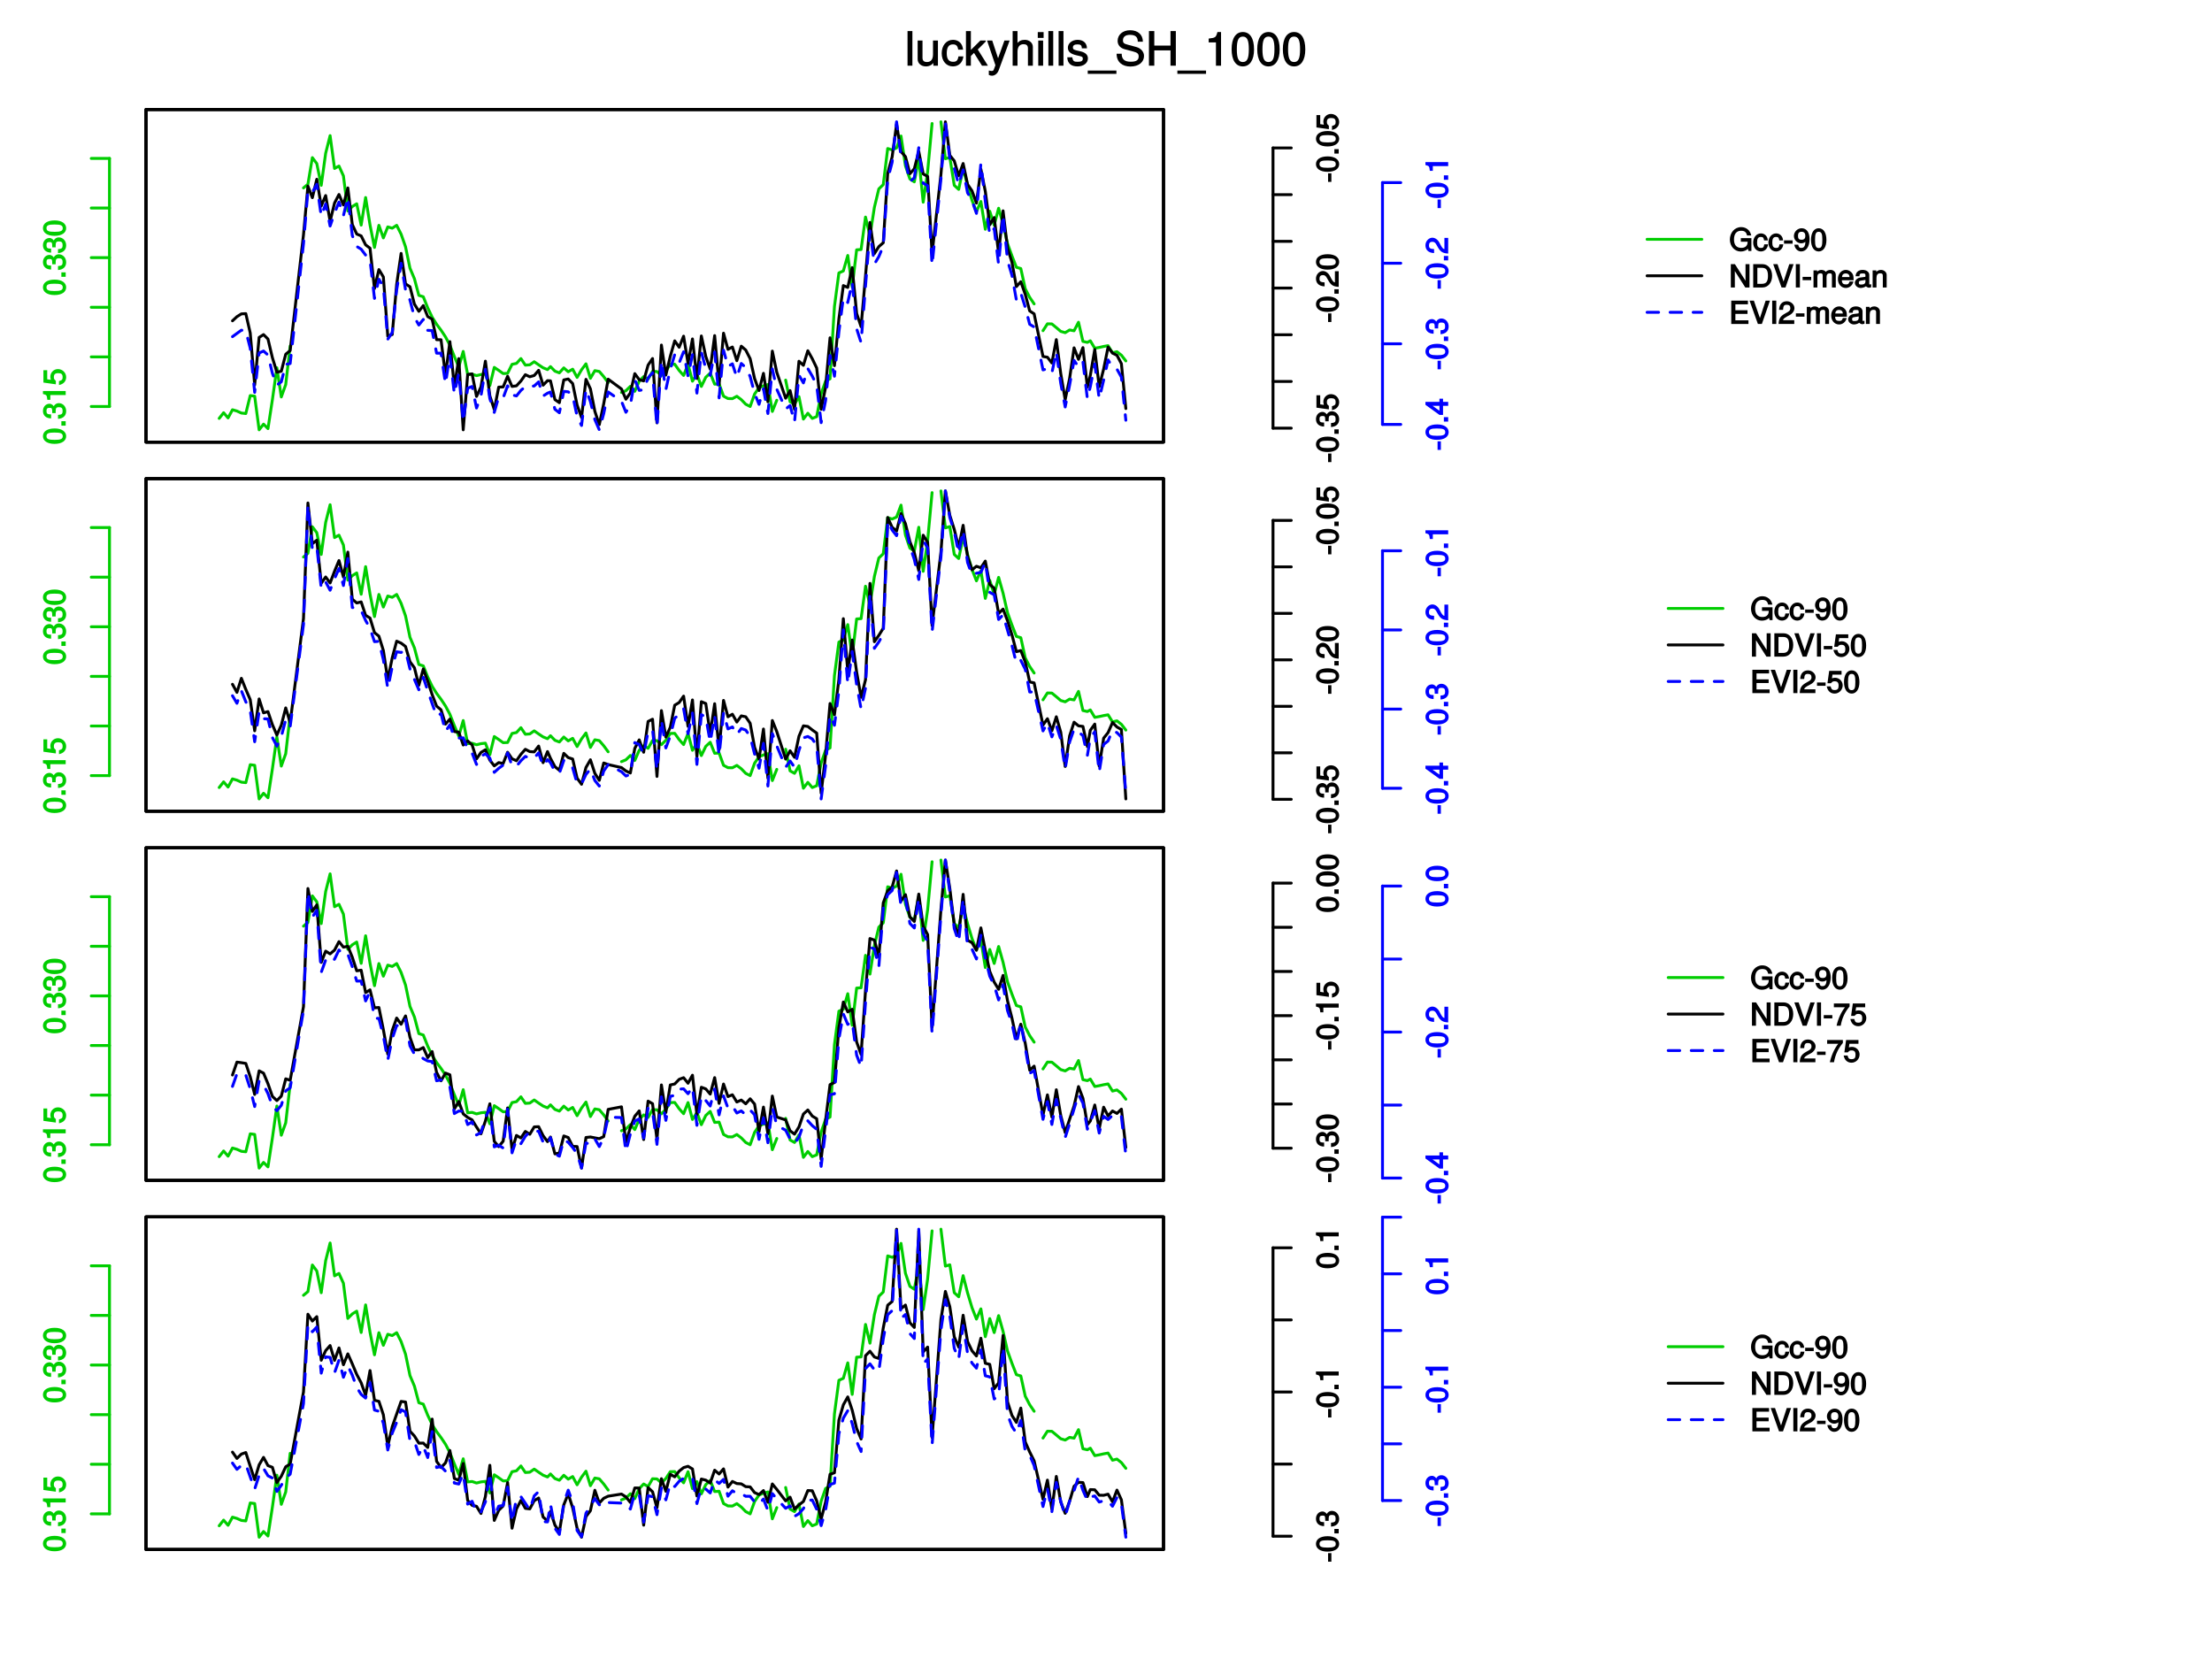 <?xml version="1.0" encoding="UTF-8"?>
<svg xmlns="http://www.w3.org/2000/svg" xmlns:xlink="http://www.w3.org/1999/xlink" width="576pt" height="432pt" viewBox="0 0 576 432" version="1.1">
<defs>
<g>
<symbol overflow="visible" id="glyph0-0">
<path style="stroke:none;" d=""/>
</symbol>
<symbol overflow="visible" id="glyph0-1">
<path style="stroke:none;" d="M -2.859 -4.188 C -4.797 -4.188 -5.922 -3.406 -5.922 -2.172 C -5.922 -0.969 -4.781 -0.172 -2.906 -0.172 C -1 -0.172 0.125 -0.969 0.125 -2.172 C 0.125 -3.359 -1 -4.188 -2.859 -4.188 Z M -2.922 -3.125 C -1.328 -3.125 -0.766 -2.938 -0.766 -2.156 C -0.766 -1.422 -1.359 -1.219 -2.891 -1.219 C -4.422 -1.219 -5 -1.422 -5 -2.172 C -5 -2.938 -4.422 -3.125 -2.922 -3.125 Z M -2.922 -3.125 "/>
</symbol>
<symbol overflow="visible" id="glyph0-2">
<path style="stroke:none;" d="M -0.156 -1.672 L -1.125 -1.672 L -1.125 -0.516 L 0 -0.516 L 0 -1.672 Z M -0.156 -1.672 "/>
</symbol>
<symbol overflow="visible" id="glyph0-3">
<path style="stroke:none;" d="M -1.781 -4.172 C -2.469 -4.172 -3.016 -3.734 -3.234 -3.062 L -2.938 -3.062 C -3.141 -3.578 -3.656 -4.016 -4.219 -4.016 C -5.188 -4.016 -5.922 -3.203 -5.922 -2.125 C -5.922 -1 -5.156 -0.219 -3.797 -0.203 L -3.797 -1.234 C -4.781 -1.25 -5 -1.422 -5 -2.141 C -5 -2.75 -4.797 -2.953 -4.203 -2.953 C -3.594 -2.953 -3.5 -2.875 -3.5 -1.578 L -2.609 -1.578 L -2.609 -2.125 C -2.609 -2.906 -2.406 -3.125 -1.781 -3.125 C -1.062 -3.125 -0.797 -2.859 -0.797 -2.125 C -0.797 -1.375 -1.031 -1.172 -2 -1.109 L -2 -0.078 C -0.594 -0.172 0.125 -0.953 0.125 -2.109 C 0.125 -3.266 -0.719 -4.172 -1.781 -4.172 Z M -1.781 -4.172 "/>
</symbol>
<symbol overflow="visible" id="glyph0-4">
<path style="stroke:none;" d="M -0.156 -2.922 L -5.922 -2.922 L -5.922 -2.156 C -4.906 -1.875 -4.938 -1.891 -4.781 -0.641 L -4 -0.641 L -4 -1.875 L 0 -1.875 L 0 -2.922 Z M -0.156 -2.922 "/>
</symbol>
<symbol overflow="visible" id="glyph0-5">
<path style="stroke:none;" d="M -2.016 -4.234 C -3.125 -4.234 -4 -3.328 -4 -2.25 C -4 -1.859 -3.844 -1.422 -3.859 -1.438 L -4.812 -1.578 L -4.812 -3.938 L -5.797 -3.938 L -5.797 -0.719 L -2.562 -0.266 L -2.562 -1.172 C -2.984 -1.531 -3.078 -1.688 -3.078 -2.125 C -3.078 -2.875 -2.75 -3.172 -1.922 -3.172 C -1.109 -3.172 -0.797 -2.891 -0.797 -2.125 C -0.797 -1.516 -0.953 -1.312 -1.75 -1.094 L -1.75 -0.078 C -0.469 -0.328 0.125 -1.141 0.125 -2.141 C 0.125 -3.266 -0.828 -4.234 -2.016 -4.234 Z M -2.016 -4.234 "/>
</symbol>
<symbol overflow="visible" id="glyph0-6">
<path style="stroke:none;" d="M -2.047 -2.422 L -2.766 -2.422 L -2.766 -0.188 L -1.906 -0.188 L -1.906 -2.422 Z M -2.047 -2.422 "/>
</symbol>
<symbol overflow="visible" id="glyph0-7">
<path style="stroke:none;" d="M -4.125 -4.219 C -5.062 -4.219 -5.922 -3.312 -5.922 -2.25 C -5.922 -1.094 -5.188 -0.266 -3.672 -0.219 L -3.672 -1.25 C -4.766 -1.312 -5 -1.531 -5 -2.219 C -5 -2.859 -4.703 -3.156 -4.109 -3.156 C -3.656 -3.156 -3.375 -2.953 -3.094 -2.453 L -2.688 -1.734 C -2.016 -0.547 -1.391 -0.156 0 -0.094 L 0 -4.172 L -0.984 -4.172 L -0.984 -1.25 C -1.297 -1.297 -1.484 -1.484 -1.891 -2.172 L -2.312 -2.969 C -2.734 -3.75 -3.438 -4.219 -4.125 -4.219 Z M -4.125 -4.219 "/>
</symbol>
<symbol overflow="visible" id="glyph0-8">
<path style="stroke:none;" d="M -1.5 -4.281 L -2.281 -4.281 L -2.281 -3.453 L -5.922 -3.453 L -5.922 -2.688 L -2.266 -0.047 L -1.344 -0.047 L -1.344 -2.422 L 0 -2.422 L 0 -3.453 L -1.344 -3.453 L -1.344 -4.281 Z M -2.281 -2.594 L -2.281 -1.141 L -4.469 -2.703 L -4.578 -2.422 L -2.281 -2.422 Z M -2.281 -2.594 "/>
</symbol>
<symbol overflow="visible" id="glyph1-0">
<path style="stroke:none;" d=""/>
</symbol>
<symbol overflow="visible" id="glyph1-1">
<path style="stroke:none;" d="M 5.781 -0.156 L 5.781 -3.344 L 3.031 -3.344 L 3.031 -2.406 L 4.797 -2.406 L 4.797 -2.391 C 4.797 -1.359 4.203 -0.812 3.156 -0.812 C 1.844 -0.812 1.25 -1.609 1.25 -3.016 C 1.25 -4.438 1.891 -5.266 3.109 -5.266 C 4 -5.266 4.453 -4.922 4.641 -4.031 L 5.734 -4.031 C 5.5 -5.344 4.438 -6.219 3.125 -6.219 C 1.359 -6.219 0.172 -4.703 0.172 -2.984 C 0.172 -1.203 1.438 0.141 3 0.141 C 3.781 0.141 4.516 -0.172 4.875 -0.578 L 5.016 0 L 5.781 0 Z M 5.781 -0.156 "/>
</symbol>
<symbol overflow="visible" id="glyph1-2">
<path style="stroke:none;" d="M 3.781 -1.734 L 2.969 -1.734 C 2.828 -0.906 2.656 -0.797 2.094 -0.797 C 1.375 -0.797 1.094 -1.203 1.094 -2.188 C 1.094 -3.219 1.359 -3.656 2.078 -3.656 C 2.641 -3.656 2.812 -3.484 2.922 -2.75 L 3.906 -2.75 C 3.812 -3.922 3.016 -4.578 2.094 -4.578 C 0.969 -4.578 0.078 -3.562 0.078 -2.188 C 0.078 -0.844 0.953 0.125 2.078 0.125 C 3.078 0.125 3.859 -0.625 3.953 -1.734 Z M 3.781 -1.734 "/>
</symbol>
<symbol overflow="visible" id="glyph1-3">
<path style="stroke:none;" d="M 2.422 -2.047 L 2.422 -2.766 L 0.188 -2.766 L 0.188 -1.906 L 2.422 -1.906 Z M 2.422 -2.047 "/>
</symbol>
<symbol overflow="visible" id="glyph1-4">
<path style="stroke:none;" d="M 4.203 -3.094 C 4.203 -4.844 3.422 -5.922 2.141 -5.922 C 1.062 -5.922 0.125 -5 0.125 -3.906 C 0.125 -2.859 1.016 -2 2.031 -2 C 2.562 -2 3.062 -2.234 3.422 -2.672 L 3.141 -2.781 C 3.125 -1.406 2.859 -0.797 2.062 -0.797 C 1.562 -0.797 1.391 -0.953 1.25 -1.641 L 0.234 -1.641 C 0.375 -0.578 1.156 0.125 2.016 0.125 C 3.328 0.125 4.203 -1.156 4.203 -3.094 Z M 3.094 -3.922 C 3.094 -3.234 2.781 -2.922 2.109 -2.922 C 1.438 -2.922 1.188 -3.203 1.188 -3.969 C 1.188 -4.672 1.484 -5 2.125 -5 C 2.781 -5 3.094 -4.656 3.094 -3.922 Z M 3.094 -3.922 "/>
</symbol>
<symbol overflow="visible" id="glyph1-5">
<path style="stroke:none;" d="M 4.188 -2.859 C 4.188 -4.797 3.406 -5.922 2.172 -5.922 C 0.969 -5.922 0.172 -4.781 0.172 -2.906 C 0.172 -1 0.969 0.125 2.172 0.125 C 3.359 0.125 4.188 -1 4.188 -2.859 Z M 3.125 -2.922 C 3.125 -1.328 2.938 -0.766 2.156 -0.766 C 1.422 -0.766 1.219 -1.359 1.219 -2.891 C 1.219 -4.422 1.422 -5 2.172 -5 C 2.938 -5 3.125 -4.422 3.125 -2.922 Z M 3.125 -2.922 "/>
</symbol>
<symbol overflow="visible" id="glyph1-6">
<path style="stroke:none;" d="M 5.281 -0.156 L 5.281 -6.078 L 4.25 -6.078 L 4.25 -1.203 L 4.531 -1.312 L 1.484 -6.078 L 0.422 -6.078 L 0.422 0 L 1.469 0 L 1.469 -4.828 L 1.188 -4.719 L 4.188 0 L 5.281 0 Z M 5.281 -0.156 "/>
</symbol>
<symbol overflow="visible" id="glyph1-7">
<path style="stroke:none;" d="M 5.453 -3.047 C 5.453 -4.828 4.391 -6.078 2.938 -6.078 L 0.531 -6.078 L 0.531 0 L 2.938 0 C 4.391 0 5.453 -1.25 5.453 -3.047 Z M 4.375 -3.031 C 4.375 -1.578 3.938 -0.953 2.797 -0.953 L 1.609 -0.953 L 1.609 -5.125 L 2.797 -5.125 C 3.938 -5.125 4.375 -4.5 4.375 -3.031 Z M 4.375 -3.031 "/>
</symbol>
<symbol overflow="visible" id="glyph1-8">
<path style="stroke:none;" d="M 5.109 -6.078 L 4.203 -6.078 L 2.547 -1.031 L 2.891 -1.031 L 1.141 -6.078 L 0.016 -6.078 L 2.188 0 L 3.219 0 L 5.328 -6.078 Z M 5.109 -6.078 "/>
</symbol>
<symbol overflow="visible" id="glyph1-9">
<path style="stroke:none;" d="M 1.688 -0.156 L 1.688 -6.078 L 0.625 -6.078 L 0.625 0 L 1.688 0 Z M 1.688 -0.156 "/>
</symbol>
<symbol overflow="visible" id="glyph1-10">
<path style="stroke:none;" d="M 6.188 -0.156 L 6.188 -3.266 C 6.188 -4.016 5.609 -4.578 4.828 -4.578 C 4.281 -4.578 3.828 -4.359 3.578 -4.062 C 3.422 -4.328 2.984 -4.578 2.438 -4.578 C 1.891 -4.578 1.406 -4.312 1.047 -3.812 L 1.328 -3.719 L 1.328 -4.453 L 0.391 -4.453 L 0.391 0 L 1.391 0 L 1.391 -2.75 C 1.391 -3.359 1.656 -3.688 2.188 -3.688 C 2.688 -3.688 2.781 -3.547 2.781 -3.016 L 2.781 0 L 3.781 0 L 3.781 -2.75 C 3.781 -3.359 4.062 -3.688 4.609 -3.688 C 5.078 -3.688 5.188 -3.531 5.188 -3.016 L 5.188 0 L 6.188 0 Z M 6.188 -0.156 "/>
</symbol>
<symbol overflow="visible" id="glyph1-11">
<path style="stroke:none;" d="M 4.234 -2.031 C 4.234 -2.641 4.188 -3.016 4.062 -3.328 C 3.797 -4.016 3 -4.578 2.219 -4.578 C 1.062 -4.578 0.141 -3.562 0.141 -2.203 C 0.141 -0.844 1.031 0.125 2.203 0.125 C 3.156 0.125 3.984 -0.578 4.172 -1.562 L 3.188 -1.562 C 2.953 -0.859 2.75 -0.797 2.219 -0.797 C 1.531 -0.797 1.188 -1.078 1.172 -1.891 L 4.234 -1.891 Z M 3.469 -2.516 C 3.469 -2.516 3.234 -2.688 3.25 -2.719 L 1.203 -2.719 C 1.25 -3.312 1.547 -3.656 2.203 -3.656 C 2.859 -3.656 3.188 -3.266 3.188 -2.625 Z M 3.469 -2.516 "/>
</symbol>
<symbol overflow="visible" id="glyph1-12">
<path style="stroke:none;" d="M 4.406 -0.172 L 4.406 -0.844 C 4.172 -0.797 4.141 -0.797 4.094 -0.797 C 3.859 -0.797 3.906 -0.766 3.906 -0.969 L 3.906 -3.281 C 3.906 -4.031 3.203 -4.578 2.172 -4.578 C 1.172 -4.578 0.375 -4.031 0.344 -2.922 L 1.328 -2.922 C 1.406 -3.578 1.531 -3.656 2.156 -3.656 C 2.75 -3.656 2.906 -3.594 2.906 -3.188 L 2.906 -3.016 C 2.906 -2.734 2.922 -2.766 2.391 -2.703 C 1.453 -2.594 1.312 -2.562 1.062 -2.453 C 0.578 -2.25 0.156 -1.734 0.156 -1.234 C 0.156 -0.469 0.859 0.125 1.688 0.125 C 2.219 0.125 2.859 -0.141 3.016 -0.312 C 3 -0.328 3.469 0.062 3.781 0.062 C 3.922 0.062 4.031 0.047 4.406 -0.062 Z M 2.906 -1.578 C 2.906 -0.984 2.484 -0.766 1.844 -0.766 C 1.328 -0.766 1.188 -0.797 1.188 -1.25 C 1.188 -1.672 1.312 -1.719 2.016 -1.828 C 2.719 -1.922 2.859 -1.953 2.906 -1.969 Z M 2.906 -1.578 "/>
</symbol>
<symbol overflow="visible" id="glyph1-13">
<path style="stroke:none;" d="M 4.031 -0.156 L 4.031 -3.281 C 4.031 -3.984 3.344 -4.578 2.547 -4.578 C 1.922 -4.578 1.406 -4.281 1.047 -3.703 L 1.328 -3.609 L 1.328 -4.453 L 0.375 -4.453 L 0.375 0 L 1.375 0 L 1.375 -2.438 C 1.375 -3.281 1.672 -3.688 2.344 -3.688 C 2.875 -3.688 3.031 -3.531 3.031 -3.031 L 3.031 0 L 4.031 0 Z M 4.031 -0.156 "/>
</symbol>
<symbol overflow="visible" id="glyph1-14">
<path style="stroke:none;" d="M 5.016 -0.156 L 5.016 -0.953 L 1.609 -0.953 L 1.609 -2.625 L 4.766 -2.625 L 4.766 -3.578 L 1.609 -3.578 L 1.609 -5.125 L 4.875 -5.125 L 4.875 -6.078 L 0.531 -6.078 L 0.531 0 L 5.016 0 Z M 5.016 -0.156 "/>
</symbol>
<symbol overflow="visible" id="glyph1-15">
<path style="stroke:none;" d="M 4.219 -4.125 C 4.219 -5.062 3.312 -5.922 2.25 -5.922 C 1.094 -5.922 0.266 -5.188 0.219 -3.672 L 1.25 -3.672 C 1.312 -4.766 1.531 -5 2.219 -5 C 2.859 -5 3.156 -4.703 3.156 -4.109 C 3.156 -3.656 2.953 -3.375 2.453 -3.094 L 1.734 -2.688 C 0.547 -2.016 0.156 -1.391 0.094 0 L 4.172 0 L 4.172 -0.984 L 1.25 -0.984 C 1.297 -1.297 1.484 -1.484 2.172 -1.891 L 2.969 -2.312 C 3.75 -2.734 4.219 -3.438 4.219 -4.125 Z M 4.219 -4.125 "/>
</symbol>
<symbol overflow="visible" id="glyph1-16">
<path style="stroke:none;" d="M 4.234 -2.016 C 4.234 -3.125 3.328 -4 2.25 -4 C 1.859 -4 1.422 -3.844 1.438 -3.859 L 1.578 -4.812 L 3.938 -4.812 L 3.938 -5.797 L 0.719 -5.797 L 0.266 -2.562 L 1.172 -2.562 C 1.531 -2.984 1.688 -3.078 2.125 -3.078 C 2.875 -3.078 3.172 -2.75 3.172 -1.922 C 3.172 -1.109 2.891 -0.797 2.125 -0.797 C 1.516 -0.797 1.312 -0.953 1.094 -1.75 L 0.078 -1.75 C 0.328 -0.469 1.141 0.125 2.141 0.125 C 3.266 0.125 4.234 -0.828 4.234 -2.016 Z M 4.234 -2.016 "/>
</symbol>
<symbol overflow="visible" id="glyph1-17">
<path style="stroke:none;" d="M 4.281 -5.062 L 4.281 -5.797 L 0.188 -5.797 L 0.188 -4.812 L 3.078 -4.812 C 2.156 -3.656 1.312 -1.906 0.891 0 L 1.969 0 C 2.312 -1.969 3.047 -3.547 4.281 -5.016 Z M 4.281 -5.062 "/>
</symbol>
<symbol overflow="visible" id="glyph2-0">
<path style="stroke:none;" d=""/>
</symbol>
<symbol overflow="visible" id="glyph2-1">
<path style="stroke:none;" d="M 1.938 -0.125 L 1.938 -9.016 L 0.672 -9.016 L 0.672 0 L 1.938 0 Z M 1.938 -0.125 "/>
</symbol>
<symbol overflow="visible" id="glyph2-2">
<path style="stroke:none;" d="M 5.922 -0.125 L 5.922 -6.547 L 4.641 -6.547 L 4.641 -2.953 C 4.641 -1.672 4.109 -0.953 3.078 -0.953 C 2.281 -0.953 1.906 -1.312 1.906 -2.062 L 1.906 -6.547 L 0.641 -6.547 L 0.641 -1.672 C 0.641 -0.625 1.562 0.188 2.781 0.188 C 3.703 0.188 4.391 -0.188 4.984 -1.016 L 4.734 -1.109 L 4.734 0 L 5.922 0 Z M 5.922 -0.125 "/>
</symbol>
<symbol overflow="visible" id="glyph2-3">
<path style="stroke:none;" d="M 5.719 -2.422 L 4.594 -2.422 C 4.406 -1.281 4.031 -1.016 3.188 -1.016 C 2.078 -1.016 1.547 -1.734 1.547 -3.219 C 1.547 -4.781 2.062 -5.547 3.156 -5.547 C 4 -5.547 4.375 -5.188 4.531 -4.172 L 5.797 -4.172 C 5.656 -5.844 4.578 -6.734 3.172 -6.734 C 1.469 -6.734 0.234 -5.297 0.234 -3.219 C 0.234 -1.188 1.453 0.188 3.156 0.188 C 4.656 0.188 5.734 -0.859 5.875 -2.422 Z M 5.719 -2.422 "/>
</symbol>
<symbol overflow="visible" id="glyph2-4">
<path style="stroke:none;" d="M 6.125 -0.234 L 3.625 -4.219 L 5.734 -6.328 L 5.641 -6.547 L 4.297 -6.547 L 1.578 -3.859 L 1.828 -3.75 L 1.828 -9.016 L 0.547 -9.016 L 0.547 0 L 1.828 0 L 1.828 -2.516 L 2.641 -3.328 L 4.719 0 L 6.266 0 Z M 6.125 -0.234 "/>
</symbol>
<symbol overflow="visible" id="glyph2-5">
<path style="stroke:none;" d="M 5.734 -6.547 L 4.562 -6.547 L 2.766 -1.531 L 3.047 -1.531 L 1.391 -6.547 L 0.047 -6.547 L 2.219 -0.109 L 1.844 0.891 C 1.672 1.328 1.609 1.375 1.172 1.375 C 1.031 1.375 0.859 1.344 0.5 1.266 L 0.5 2.406 C 0.75 2.531 1.062 2.609 1.312 2.609 C 2.031 2.609 2.734 2.094 3.078 1.188 L 5.922 -6.547 Z M 5.734 -6.547 "/>
</symbol>
<symbol overflow="visible" id="glyph2-6">
<path style="stroke:none;" d="M 5.969 -0.125 L 5.969 -4.891 C 5.969 -5.938 5.078 -6.734 3.859 -6.734 C 2.969 -6.734 2.312 -6.422 1.734 -5.656 L 1.969 -5.562 L 1.969 -9.016 L 0.703 -9.016 L 0.703 0 L 1.969 0 L 1.969 -3.594 C 1.969 -4.891 2.516 -5.594 3.547 -5.594 C 4.25 -5.594 4.688 -5.312 4.688 -4.484 L 4.688 0 L 5.969 0 Z M 5.969 -0.125 "/>
</symbol>
<symbol overflow="visible" id="glyph2-7">
<path style="stroke:none;" d="M 1.969 -0.125 L 1.969 -6.547 L 0.703 -6.547 L 0.703 0 L 1.969 0 Z M 2.094 -7.375 L 2.094 -8.75 L 0.578 -8.75 L 0.578 -7.234 L 2.094 -7.234 Z M 2.094 -7.375 "/>
</symbol>
<symbol overflow="visible" id="glyph2-8">
<path style="stroke:none;" d="M 5.641 -1.891 C 5.641 -2.828 4.984 -3.438 3.734 -3.734 L 2.766 -3.953 C 1.953 -4.156 1.734 -4.281 1.734 -4.734 C 1.734 -5.297 2.125 -5.547 2.938 -5.547 C 3.75 -5.547 4.031 -5.328 4.062 -4.531 L 5.391 -4.531 C 5.375 -5.906 4.422 -6.734 2.969 -6.734 C 1.516 -6.734 0.422 -5.844 0.422 -4.688 C 0.422 -3.703 1.062 -3.094 2.562 -2.734 L 3.484 -2.516 C 4.188 -2.344 4.312 -2.266 4.312 -1.812 C 4.312 -1.219 3.875 -1.016 3 -1.016 C 2.094 -1.016 1.734 -1.094 1.578 -2.188 L 0.266 -2.188 C 0.312 -0.594 1.266 0.188 2.922 0.188 C 4.5 0.188 5.641 -0.688 5.641 -1.891 Z M 5.641 -1.891 "/>
</symbol>
<symbol overflow="visible" id="glyph2-9">
<path style="stroke:none;" d="M 7.062 1.984 L 7.062 1.266 L -0.406 1.266 L -0.406 2.125 L 7.062 2.125 Z M 7.062 1.984 "/>
</symbol>
<symbol overflow="visible" id="glyph2-10">
<path style="stroke:none;" d="M 7.578 -2.531 C 7.578 -3.609 6.781 -4.531 5.594 -4.859 L 3.391 -5.453 C 2.344 -5.719 2.094 -5.938 2.094 -6.609 C 2.094 -7.5 2.734 -8.031 3.906 -8.031 C 5.297 -8.031 5.953 -7.531 5.953 -6.25 L 7.281 -6.25 C 7.281 -8.094 5.969 -9.234 3.953 -9.234 C 2.031 -9.234 0.703 -8.047 0.703 -6.453 C 0.703 -5.391 1.406 -4.578 2.562 -4.281 L 4.734 -3.703 C 5.828 -3.422 6.188 -3.109 6.188 -2.422 C 6.188 -1.469 5.609 -1.031 4.109 -1.031 C 2.453 -1.031 1.766 -1.734 1.766 -3.109 L 0.438 -3.109 C 0.438 -0.906 1.969 0.219 4.031 0.219 C 6.25 0.219 7.578 -0.969 7.578 -2.531 Z M 7.578 -2.531 "/>
</symbol>
<symbol overflow="visible" id="glyph2-11">
<path style="stroke:none;" d="M 7.859 -0.125 L 7.859 -9.016 L 6.469 -9.016 L 6.469 -5.234 L 2.25 -5.234 L 2.25 -9.016 L 0.859 -9.016 L 0.859 0 L 2.25 0 L 2.25 -3.984 L 6.469 -3.984 L 6.469 0 L 7.859 0 Z M 7.859 -0.125 "/>
</symbol>
<symbol overflow="visible" id="glyph2-12">
<path style="stroke:none;" d="M 4.297 -0.125 L 4.297 -8.766 L 3.359 -8.766 C 2.953 -7.328 2.859 -7.281 1.078 -7.062 L 1.078 -6.062 L 2.969 -6.062 L 2.969 0 L 4.297 0 Z M 4.297 -0.125 "/>
</symbol>
<symbol overflow="visible" id="glyph2-13">
<path style="stroke:none;" d="M 6.219 -4.219 C 6.219 -7.172 5.141 -8.766 3.297 -8.766 C 1.469 -8.766 0.375 -7.156 0.375 -4.297 C 0.375 -1.422 1.469 0.188 3.297 0.188 C 5.094 0.188 6.219 -1.422 6.219 -4.219 Z M 4.859 -4.312 C 4.859 -1.906 4.453 -0.953 3.281 -0.953 C 2.156 -0.953 1.734 -1.953 1.734 -4.281 C 1.734 -6.609 2.156 -7.578 3.297 -7.578 C 4.438 -7.578 4.859 -6.594 4.859 -4.312 Z M 4.859 -4.312 "/>
</symbol>
</g>
</defs>
<g id="surface11">
<rect x="0" y="0" width="576" height="432" style="fill:rgb(100%,100%,100%);fill-opacity:1;stroke:none;"/>
<path style="fill:none;stroke-width:0.75;stroke-linecap:round;stroke-linejoin:round;stroke:rgb(0%,80.392%,0%);stroke-opacity:1;stroke-miterlimit:10;" d="M 57.074 108.949 L 58.227 107.477 L 59.383 108.82 L 60.539 106.699 L 61.695 107.035 L 62.852 107.555 L 64.004 107.684 L 65.16 103.008 L 66.316 103.16 L 67.473 111.922 L 68.625 110.445 L 69.781 111.609 L 70.938 104.039 L 72.094 95.77 L 73.25 103.367 L 74.402 100.137 L 75.559 90.086 "/>
<path style="fill:none;stroke-width:0.75;stroke-linecap:round;stroke-linejoin:round;stroke:rgb(0%,80.392%,0%);stroke-opacity:1;stroke-miterlimit:10;" d="M 79.027 48.93 L 80.18 47.973 L 81.336 41.047 L 82.492 42.598 L 83.648 48.258 L 84.801 39.91 L 85.957 35.312 L 87.113 43.863 L 88.27 43.242 L 89.426 45.801 L 90.578 54.949 L 91.734 53.785 L 92.891 53.062 L 94.047 58.617 L 95.203 51.434 L 96.355 58.59 L 97.512 64.43 L 98.668 58.668 L 99.824 61.949 L 100.977 59.082 L 102.133 59.418 L 103.289 58.668 L 104.445 60.969 L 105.602 64.277 L 106.754 69.832 L 107.91 72.57 L 109.066 76.91 L 110.223 77.273 L 111.379 80.164 L 112.531 82.594 L 113.688 84.43 L 114.844 85.98 L 116 87.711 L 117.152 89.879 L 118.309 92.824 L 119.465 95.566 L 120.621 91.508 L 121.777 97.527 L 122.93 97.426 L 124.086 97.812 L 125.242 97.527 L 126.398 97.398 L 127.555 100.395 L 128.707 95.668 L 129.863 96.441 L 131.02 97.27 L 132.176 97.219 L 133.332 94.867 L 134.484 94.633 L 135.641 93.367 L 136.797 95.074 L 137.953 94.996 L 139.105 94.195 L 140.262 94.996 L 141.418 95.77 L 142.574 96.238 L 143.344 95.461 L 144.5 96.648 L 145.656 97.09 L 146.809 95.797 L 147.965 96.805 L 149.121 96.133 L 150.277 98.277 L 151.43 96.289 L 152.586 94.738 L 153.742 98.512 L 154.898 96.52 L 156.055 96.727 L 157.207 98.07 L 158.363 99.648 "/>
<path style="fill:none;stroke-width:0.75;stroke-linecap:round;stroke-linejoin:round;stroke:rgb(0%,80.392%,0%);stroke-opacity:1;stroke-miterlimit:10;" d="M 161.832 102.203 L 162.984 101.738 L 164.141 100.602 L 165.297 101.895 L 166.453 99.258 L 167.609 98.07 L 168.762 98.742 L 169.918 96.703 L 171.074 96.754 L 172.23 97.785 L 173.383 96.648 L 174.539 94.867 L 175.695 94.84 L 176.852 96.469 L 178.008 97.762 L 179.16 94.867 L 180.316 99.258 L 181.473 97.449 L 182.629 100.629 L 183.785 98.227 L 184.938 97.168 L 186.094 100.035 L 187.25 99.957 L 188.406 103.16 L 189.559 103.781 L 190.715 103.809 L 191.871 103.188 L 193.027 104.066 L 194.184 105.254 L 195.336 105.848 L 196.492 102.617 L 197.648 100.938 L 198.805 100.473 L 199.961 100.137 L 201.113 107.141 L 202.27 104.219 "/>
<path style="fill:none;stroke-width:0.75;stroke-linecap:round;stroke-linejoin:round;stroke:rgb(0%,80.392%,0%);stroke-opacity:1;stroke-miterlimit:10;" d="M 204.582 98.977 L 205.734 104.609 L 206.891 105.254 L 208.047 103.289 L 209.203 109.129 L 210.359 107.605 L 211.512 108.949 L 212.668 108.484 L 213.824 102.539 L 214.98 99.234 L 216.137 98.641 L 217.289 79.805 L 218.445 71.07 L 219.602 70.555 L 220.758 66.523 L 221.91 74.738 L 223.066 65.051 L 224.223 64.973 L 225.379 56.523 L 226.535 61.406 L 227.688 53.992 L 228.844 49.188 L 230 48.074 L 231.156 38.672 L 232.312 39.031 L 233.465 38.516 L 234.621 35.414 L 235.777 43.191 L 236.934 46.602 L 238.086 47.352 L 239.242 41.176 L 240.398 52.648 L 241.555 44.664 L 242.711 32.16 "/>
<path style="fill:none;stroke-width:0.75;stroke-linecap:round;stroke-linejoin:round;stroke:rgb(0%,80.392%,0%);stroke-opacity:1;stroke-miterlimit:10;" d="M 245.02 31.719 L 246.176 41.332 L 247.332 40.996 L 248.488 48.258 L 249.641 49.316 L 250.797 43.812 L 251.953 48.309 L 253.109 52.156 L 254.262 55.129 L 255.418 52.469 L 256.574 59.703 L 257.73 55 L 258.887 58.645 L 260.039 54.223 L 261.195 58.332 L 262.352 63.422 L 263.508 66.625 L 264.664 69.598 L 265.816 69.934 L 266.973 75.203 L 268.129 77.426 L 269.285 79.133 "/>
<path style="fill:none;stroke-width:0.75;stroke-linecap:round;stroke-linejoin:round;stroke:rgb(0%,80.392%,0%);stroke-opacity:1;stroke-miterlimit:10;" d="M 271.594 86.109 L 272.75 84.324 L 273.906 84.352 L 275.062 85.309 L 276.215 86.289 L 277.371 86.625 L 278.527 85.926 L 279.684 86.133 L 280.84 83.91 L 281.992 88.898 L 283.148 89.156 L 283.918 88.742 L 285.074 90.68 L 286.23 90.477 L 287.387 90.215 L 288.539 90.008 L 289.695 91.871 L 290.852 91.586 L 292.008 92.488 L 293.164 93.988 "/>
<path style="fill:none;stroke-width:0.75;stroke-linecap:round;stroke-linejoin:round;stroke:rgb(0%,0%,0%);stroke-opacity:1;stroke-miterlimit:10;" d="M 38.016 115.129 L 302.977 115.129 L 302.977 28.512 L 38.016 28.512 L 38.016 115.129 "/>
<path style="fill:none;stroke-width:0.75;stroke-linecap:round;stroke-linejoin:round;stroke:rgb(0%,80.392%,0%);stroke-opacity:1;stroke-miterlimit:10;" d="M 28.512 105.848 L 28.512 41.254 "/>
<path style="fill:none;stroke-width:0.75;stroke-linecap:round;stroke-linejoin:round;stroke:rgb(0%,80.392%,0%);stroke-opacity:1;stroke-miterlimit:10;" d="M 28.512 105.848 L 23.762 105.848 "/>
<path style="fill:none;stroke-width:0.75;stroke-linecap:round;stroke-linejoin:round;stroke:rgb(0%,80.392%,0%);stroke-opacity:1;stroke-miterlimit:10;" d="M 28.512 92.93 L 23.762 92.93 "/>
<path style="fill:none;stroke-width:0.75;stroke-linecap:round;stroke-linejoin:round;stroke:rgb(0%,80.392%,0%);stroke-opacity:1;stroke-miterlimit:10;" d="M 28.512 80.012 L 23.762 80.012 "/>
<path style="fill:none;stroke-width:0.75;stroke-linecap:round;stroke-linejoin:round;stroke:rgb(0%,80.392%,0%);stroke-opacity:1;stroke-miterlimit:10;" d="M 28.512 67.09 L 23.762 67.09 "/>
<path style="fill:none;stroke-width:0.75;stroke-linecap:round;stroke-linejoin:round;stroke:rgb(0%,80.392%,0%);stroke-opacity:1;stroke-miterlimit:10;" d="M 28.512 54.172 L 23.762 54.172 "/>
<path style="fill:none;stroke-width:0.75;stroke-linecap:round;stroke-linejoin:round;stroke:rgb(0%,80.392%,0%);stroke-opacity:1;stroke-miterlimit:10;" d="M 28.512 41.254 L 23.762 41.254 "/>
<g style="fill:rgb(0%,80.392%,0%);fill-opacity:1;">
  <use xlink:href="#glyph0-1" x="17.105" y="115.758"/>
  <use xlink:href="#glyph0-2" x="17.105" y="111.353"/>
  <use xlink:href="#glyph0-3" x="17.105" y="109.151"/>
  <use xlink:href="#glyph0-4" x="17.105" y="104.746"/>
  <use xlink:href="#glyph0-5" x="17.105" y="100.342"/>
</g>
<g style="fill:rgb(0%,80.392%,0%);fill-opacity:1;">
  <use xlink:href="#glyph0-1" x="17.105" y="77"/>
  <use xlink:href="#glyph0-2" x="17.105" y="72.595"/>
  <use xlink:href="#glyph0-3" x="17.105" y="70.393"/>
  <use xlink:href="#glyph0-3" x="17.105" y="65.988"/>
  <use xlink:href="#glyph0-1" x="17.105" y="61.584"/>
</g>
<path style="fill:none;stroke-width:0.75;stroke-linecap:round;stroke-linejoin:round;stroke:rgb(0%,0%,0%);stroke-opacity:1;stroke-miterlimit:10;" d="M 60.539 83.539 L 61.695 82.465 L 62.852 81.738 L 64.004 81.668 L 65.16 86.703 L 66.316 100.223 L 67.473 87.863 L 68.625 87.129 L 69.781 88.285 L 70.938 93.16 L 72.094 96.934 L 73.25 96.664 L 74.402 92.238 L 75.559 91.293 L 79.027 61.152 L 80.18 48.453 L 81.336 51.473 L 82.492 46.676 L 83.648 53.645 L 84.801 50.918 L 85.957 57.645 L 87.113 52.871 L 88.27 50.641 L 89.426 53.379 L 90.578 48.934 L 91.734 58.465 L 92.891 60.941 L 94.047 61.426 L 95.203 63.758 L 96.355 64.633 L 97.512 75.145 L 98.668 70.191 L 99.824 72.109 L 100.977 87.543 L 102.133 87.113 L 103.289 74.066 L 104.445 65.988 L 105.602 73.93 L 106.754 74.668 L 107.91 79.18 L 109.066 81.066 L 110.223 79.578 L 111.379 82.438 L 112.531 83.121 L 113.688 88.445 L 114.844 88.473 L 116 97.707 L 117.152 88.965 L 118.309 100.738 L 119.465 93.379 L 120.621 111.922 L 121.777 97.523 L 122.93 97.355 L 124.086 103.227 L 125.242 100.762 L 126.398 94.047 L 127.555 103.078 L 128.707 106.652 L 129.863 100.805 L 131.02 100.754 L 132.176 97.988 L 133.332 100.629 L 134.484 100.469 L 135.641 99.211 L 136.797 97.57 L 137.953 98.105 L 139.105 97.785 L 140.262 96.43 L 141.418 100.301 L 142.574 99.121 L 143.344 99.168 L 144.5 104.051 L 145.656 104.855 L 146.809 98.934 L 147.965 98.688 L 149.121 99.875 L 150.277 105.473 L 151.43 108.703 L 152.586 98.773 L 153.742 101.254 L 154.898 107.098 L 156.055 110.582 L 157.207 105.133 L 158.363 98.734 L 161.832 101.289 L 162.984 103.953 L 164.141 102.324 L 165.297 97.297 L 166.453 98.867 L 167.609 99.188 L 168.762 95.07 L 169.918 93.359 L 171.074 110.102 L 172.23 89.852 L 173.383 97.68 L 174.539 92.785 L 175.695 88.758 L 176.852 90.422 L 178.008 87.543 L 179.16 94.625 L 180.316 88.254 L 181.473 98.543 L 182.629 87.484 L 183.785 92.812 L 184.938 96.117 L 186.094 87.391 L 187.25 100.18 L 188.406 86.758 L 189.559 90.973 L 190.715 90.359 L 191.871 93.922 L 193.027 90.141 L 194.184 91.145 L 195.336 93.398 L 196.492 98.578 L 197.648 101.688 L 198.805 97.215 L 199.961 104.637 L 201.113 91.43 L 202.27 96.93 L 204.582 103.688 L 205.734 101.707 L 206.891 106.594 L 208.047 94.066 L 209.203 95.125 L 210.359 91.336 L 211.512 93.41 L 212.668 95.832 L 213.824 106.594 L 214.98 100.867 L 216.137 87.961 L 217.289 95.215 L 218.445 83.027 L 219.602 74.363 L 220.758 74.848 L 221.91 69.691 L 223.066 81.613 L 224.223 85.082 L 225.379 71.852 L 226.535 57.926 L 227.688 66.039 L 228.844 64.219 L 230 63.211 L 231.156 45.137 L 232.312 40.852 L 233.465 32.375 L 234.621 39.492 L 235.777 40.789 L 236.934 45.242 L 238.086 43.945 L 239.242 39.418 L 240.398 45.297 L 241.555 45.949 L 242.711 66.043 L 245.02 45.391 L 246.176 31.719 L 247.332 40.441 L 248.488 41.895 L 249.641 45.766 L 250.797 42.574 L 251.953 48.012 L 253.109 49.703 L 254.262 52.883 L 255.418 44.051 L 256.574 49.84 L 257.73 58.562 L 258.887 56.645 L 260.039 65.922 L 261.195 54.902 L 262.352 64.586 L 263.508 68.301 L 264.664 74.633 L 265.816 73.363 L 266.973 76.656 L 268.129 80.961 L 269.285 81.73 L 271.594 92.824 L 272.75 93.023 L 273.906 94.527 L 275.062 88.434 L 276.215 97.277 L 277.371 104.07 L 278.527 98.527 L 279.684 90.574 L 280.84 93.566 L 281.992 90.523 L 283.148 100.773 L 283.918 97.746 L 285.074 90.992 L 286.23 100.68 L 287.387 96.094 L 288.539 90.387 L 289.695 91.953 L 290.852 92.512 L 292.008 94.703 L 293.164 106.387 "/>
<path style="fill:none;stroke-width:0.75;stroke-linecap:round;stroke-linejoin:round;stroke:rgb(0%,0%,0%);stroke-opacity:1;stroke-miterlimit:10;" d="M 38.016 115.129 L 302.977 115.129 L 302.977 28.512 L 38.016 28.512 L 38.016 115.129 "/>
<path style="fill:none;stroke-width:0.75;stroke-linecap:round;stroke-linejoin:round;stroke:rgb(0%,0%,0%);stroke-opacity:1;stroke-miterlimit:10;" d="M 331.488 111.492 L 331.488 38.523 "/>
<path style="fill:none;stroke-width:0.75;stroke-linecap:round;stroke-linejoin:round;stroke:rgb(0%,0%,0%);stroke-opacity:1;stroke-miterlimit:10;" d="M 331.488 111.492 L 336.238 111.492 "/>
<path style="fill:none;stroke-width:0.75;stroke-linecap:round;stroke-linejoin:round;stroke:rgb(0%,0%,0%);stroke-opacity:1;stroke-miterlimit:10;" d="M 331.488 99.332 L 336.238 99.332 "/>
<path style="fill:none;stroke-width:0.75;stroke-linecap:round;stroke-linejoin:round;stroke:rgb(0%,0%,0%);stroke-opacity:1;stroke-miterlimit:10;" d="M 331.488 87.168 L 336.238 87.168 "/>
<path style="fill:none;stroke-width:0.75;stroke-linecap:round;stroke-linejoin:round;stroke:rgb(0%,0%,0%);stroke-opacity:1;stroke-miterlimit:10;" d="M 331.488 75.008 L 336.238 75.008 "/>
<path style="fill:none;stroke-width:0.75;stroke-linecap:round;stroke-linejoin:round;stroke:rgb(0%,0%,0%);stroke-opacity:1;stroke-miterlimit:10;" d="M 331.488 62.848 L 336.238 62.848 "/>
<path style="fill:none;stroke-width:0.75;stroke-linecap:round;stroke-linejoin:round;stroke:rgb(0%,0%,0%);stroke-opacity:1;stroke-miterlimit:10;" d="M 331.488 50.688 L 336.238 50.688 "/>
<path style="fill:none;stroke-width:0.75;stroke-linecap:round;stroke-linejoin:round;stroke:rgb(0%,0%,0%);stroke-opacity:1;stroke-miterlimit:10;" d="M 331.488 38.523 L 336.238 38.523 "/>
<g style="fill:rgb(0%,0%,0%);fill-opacity:1;">
  <use xlink:href="#glyph0-6" x="348.594" y="120.52"/>
  <use xlink:href="#glyph0-1" x="348.594" y="117.882"/>
  <use xlink:href="#glyph0-2" x="348.594" y="113.477"/>
  <use xlink:href="#glyph0-3" x="348.594" y="111.275"/>
  <use xlink:href="#glyph0-5" x="348.594" y="106.87"/>
</g>
<g style="fill:rgb(0%,0%,0%);fill-opacity:1;">
  <use xlink:href="#glyph0-6" x="348.594" y="84.035"/>
  <use xlink:href="#glyph0-1" x="348.594" y="81.397"/>
  <use xlink:href="#glyph0-2" x="348.594" y="76.993"/>
  <use xlink:href="#glyph0-7" x="348.594" y="74.79"/>
  <use xlink:href="#glyph0-1" x="348.594" y="70.386"/>
</g>
<g style="fill:rgb(0%,0%,0%);fill-opacity:1;">
  <use xlink:href="#glyph0-6" x="348.594" y="47.551"/>
  <use xlink:href="#glyph0-1" x="348.594" y="44.913"/>
  <use xlink:href="#glyph0-2" x="348.594" y="40.508"/>
  <use xlink:href="#glyph0-1" x="348.594" y="38.306"/>
  <use xlink:href="#glyph0-5" x="348.594" y="33.901"/>
</g>
<path style="fill:none;stroke-width:0.75;stroke-linecap:round;stroke-linejoin:round;stroke:rgb(0%,0%,100%);stroke-opacity:1;stroke-dasharray:3,3;stroke-miterlimit:10;" d="M 60.539 87.668 L 61.695 86.82 L 62.852 85.984 L 64.004 86.164 L 65.16 90.664 L 66.316 102.168 L 67.473 91.918 L 68.625 91.406 L 69.781 92.445 L 70.938 97.234 L 72.094 100.277 L 73.25 99.422 L 74.402 94.883 L 75.559 94.664 L 79.027 63.445 L 80.18 49.582 L 81.336 50.09 L 82.492 48 L 83.648 56.277 L 84.801 53.125 L 85.957 58.859 L 87.113 55.512 L 88.27 52.621 L 89.426 56.164 L 90.578 51.398 L 91.734 61.312 L 92.891 64.18 L 94.047 64.887 L 95.203 66.418 L 96.355 67.742 L 97.512 77.703 L 98.668 72.707 L 99.824 74.613 L 100.977 88.34 L 102.133 86.582 L 103.289 75.477 L 104.445 68.562 L 105.602 75.527 L 106.754 78.141 L 107.91 82.609 L 109.066 84.637 L 110.223 83.18 L 111.379 86.016 L 112.531 86.086 L 113.688 91.961 L 114.844 91.973 L 116 99.93 L 117.152 92.496 L 118.309 102.582 L 119.465 97.117 L 120.621 109.844 L 121.777 101.09 L 122.93 100.641 L 124.086 106.25 L 125.242 103.098 L 126.398 96.152 L 127.555 103.82 L 128.707 107.383 L 129.863 103.379 L 131.02 103.605 L 132.176 100.477 L 133.332 102.824 L 134.484 103.102 L 135.641 101.656 L 136.797 100.684 L 137.953 100.66 L 139.105 100.504 L 140.262 99.445 L 141.418 103.125 L 142.574 102.383 L 143.344 102.078 L 144.5 106.57 L 145.656 107.484 L 146.809 101.914 L 147.965 102.031 L 149.121 102.973 L 150.277 108.445 L 151.43 110.797 L 152.586 101.402 L 153.742 104.551 L 154.898 109.266 L 156.055 111.922 L 157.207 107.699 L 158.363 102.066 L 161.832 104.488 L 162.984 107.355 L 164.141 105.512 L 165.297 98.855 L 166.453 101.656 L 167.609 101.496 L 168.762 98.387 L 169.918 97.047 L 171.074 111.145 L 172.23 93.984 L 173.383 101.469 L 174.539 96.156 L 175.695 92.332 L 176.852 94.496 L 178.008 91.605 L 179.16 97.977 L 180.316 92.367 L 181.473 102.363 L 182.629 91.684 L 183.785 96 L 184.938 97.73 L 186.094 91.66 L 187.25 103.602 L 188.406 91.176 L 189.559 95.426 L 190.715 94.738 L 191.871 98.273 L 193.027 94.645 L 194.184 95.703 L 195.336 98.047 L 196.492 102.441 L 197.648 105.289 L 198.805 101.238 L 199.961 107.68 L 201.113 96.062 L 202.27 101.344 L 204.582 106.516 L 205.734 105.602 L 206.891 109.906 L 208.047 97.703 L 209.203 99.707 L 210.359 95.98 L 211.512 97.938 L 212.668 100.375 L 213.824 110.059 L 214.98 104.305 L 216.137 92.57 L 217.289 97.969 L 218.445 86.445 L 219.602 77.504 L 220.758 78.777 L 221.91 73.508 L 223.066 85.598 L 224.223 89.203 L 225.379 74.445 L 226.535 60.133 L 227.688 68.766 L 228.844 66.824 L 230 64.07 L 231.156 46.691 L 232.312 42.238 L 233.465 31.719 L 234.621 40.73 L 235.777 41.961 L 236.934 47.32 L 238.086 46.301 L 239.242 38.469 L 240.398 47.707 L 241.555 48.344 L 242.711 69.031 L 245.02 46.578 L 246.176 31.832 L 247.332 41.477 L 248.488 43.84 L 249.641 48.117 L 250.797 44.223 L 251.953 50.203 L 253.109 52.195 L 254.262 55.566 L 255.418 42.551 L 256.574 52.418 L 257.73 61.168 L 258.887 59.512 L 260.039 68.867 L 261.195 55.875 L 262.352 67.816 L 263.508 71.688 L 264.664 78.121 L 265.816 76.316 L 266.973 80.004 L 268.129 84.438 L 269.285 85.145 L 271.594 96.316 L 272.75 96.023 L 273.906 97.133 L 275.062 91.574 L 276.215 99.816 L 277.371 105.973 L 278.527 100.242 L 279.684 93.844 L 280.84 95.57 L 281.992 94.199 L 283.148 103.816 L 283.918 100.676 L 285.074 94.781 L 286.23 103.848 L 287.387 98.984 L 288.539 93.727 L 289.695 95.602 L 290.852 96.133 L 292.008 98.191 L 293.164 109.426 "/>
<path style="fill:none;stroke-width:0.75;stroke-linecap:round;stroke-linejoin:round;stroke:rgb(0%,0%,0%);stroke-opacity:1;stroke-miterlimit:10;" d="M 38.016 115.129 L 302.977 115.129 L 302.977 28.512 L 38.016 28.512 L 38.016 115.129 "/>
<path style="fill:none;stroke-width:0.75;stroke-linecap:round;stroke-linejoin:round;stroke:rgb(0%,0%,100%);stroke-opacity:1;stroke-miterlimit:10;" d="M 360 110.516 L 360 47.551 "/>
<path style="fill:none;stroke-width:0.75;stroke-linecap:round;stroke-linejoin:round;stroke:rgb(0%,0%,100%);stroke-opacity:1;stroke-miterlimit:10;" d="M 360 110.516 L 364.754 110.516 "/>
<path style="fill:none;stroke-width:0.75;stroke-linecap:round;stroke-linejoin:round;stroke:rgb(0%,0%,100%);stroke-opacity:1;stroke-miterlimit:10;" d="M 360 89.527 L 364.754 89.527 "/>
<path style="fill:none;stroke-width:0.75;stroke-linecap:round;stroke-linejoin:round;stroke:rgb(0%,0%,100%);stroke-opacity:1;stroke-miterlimit:10;" d="M 360 68.539 L 364.754 68.539 "/>
<path style="fill:none;stroke-width:0.75;stroke-linecap:round;stroke-linejoin:round;stroke:rgb(0%,0%,100%);stroke-opacity:1;stroke-miterlimit:10;" d="M 360 47.551 L 364.754 47.551 "/>
<g style="fill:rgb(0%,0%,100%);fill-opacity:1;">
  <use xlink:href="#glyph0-6" x="377.105" y="117.34"/>
  <use xlink:href="#glyph0-1" x="377.105" y="114.702"/>
  <use xlink:href="#glyph0-2" x="377.105" y="110.297"/>
  <use xlink:href="#glyph0-8" x="377.105" y="108.095"/>
</g>
<g style="fill:rgb(0%,0%,100%);fill-opacity:1;">
  <use xlink:href="#glyph0-6" x="377.105" y="96.352"/>
  <use xlink:href="#glyph0-1" x="377.105" y="93.714"/>
  <use xlink:href="#glyph0-2" x="377.105" y="89.309"/>
  <use xlink:href="#glyph0-3" x="377.105" y="87.107"/>
</g>
<g style="fill:rgb(0%,0%,100%);fill-opacity:1;">
  <use xlink:href="#glyph0-6" x="377.105" y="75.363"/>
  <use xlink:href="#glyph0-1" x="377.105" y="72.725"/>
  <use xlink:href="#glyph0-2" x="377.105" y="68.321"/>
  <use xlink:href="#glyph0-7" x="377.105" y="66.118"/>
</g>
<g style="fill:rgb(0%,0%,100%);fill-opacity:1;">
  <use xlink:href="#glyph0-6" x="377.105" y="54.375"/>
  <use xlink:href="#glyph0-1" x="377.105" y="51.737"/>
  <use xlink:href="#glyph0-2" x="377.105" y="47.332"/>
  <use xlink:href="#glyph0-4" x="377.105" y="45.13"/>
</g>
<path style="fill:none;stroke-width:0.75;stroke-linecap:round;stroke-linejoin:round;stroke:rgb(0%,80.392%,0%);stroke-opacity:1;stroke-miterlimit:10;" d="M 428.898 62.316 L 443.152 62.316 "/>
<path style="fill:none;stroke-width:0.75;stroke-linecap:round;stroke-linejoin:round;stroke:rgb(0%,0%,0%);stroke-opacity:1;stroke-miterlimit:10;" d="M 428.898 71.82 L 443.152 71.82 "/>
<path style="fill:none;stroke-width:0.75;stroke-linecap:round;stroke-linejoin:round;stroke:rgb(0%,0%,100%);stroke-opacity:1;stroke-dasharray:3,3;stroke-miterlimit:10;" d="M 428.898 81.324 L 443.152 81.324 "/>
<g style="fill:rgb(0%,0%,0%);fill-opacity:1;">
  <use xlink:href="#glyph1-1" x="450.281" y="65.355"/>
  <use xlink:href="#glyph1-2" x="456.445" y="65.355"/>
  <use xlink:href="#glyph1-2" x="460.405" y="65.355"/>
  <use xlink:href="#glyph1-3" x="464.366" y="65.355"/>
  <use xlink:href="#glyph1-4" x="467.004" y="65.355"/>
  <use xlink:href="#glyph1-5" x="471.409" y="65.355"/>
</g>
<g style="fill:rgb(0%,0%,0%);fill-opacity:1;">
  <use xlink:href="#glyph1-6" x="450.281" y="74.859"/>
  <use xlink:href="#glyph1-7" x="456.001" y="74.859"/>
  <use xlink:href="#glyph1-8" x="461.721" y="74.859"/>
  <use xlink:href="#glyph1-9" x="467.004" y="74.859"/>
  <use xlink:href="#glyph1-3" x="469.207" y="74.859"/>
  <use xlink:href="#glyph1-10" x="471.845" y="74.859"/>
  <use xlink:href="#glyph1-11" x="478.444" y="74.859"/>
  <use xlink:href="#glyph1-12" x="482.848" y="74.859"/>
  <use xlink:href="#glyph1-13" x="487.253" y="74.859"/>
</g>
<g style="fill:rgb(0%,0%,0%);fill-opacity:1;">
  <use xlink:href="#glyph1-14" x="450.281" y="84.363"/>
  <use xlink:href="#glyph1-8" x="455.565" y="84.363"/>
  <use xlink:href="#glyph1-9" x="460.849" y="84.363"/>
  <use xlink:href="#glyph1-15" x="463.051" y="84.363"/>
  <use xlink:href="#glyph1-3" x="467.456" y="84.363"/>
  <use xlink:href="#glyph1-10" x="470.094" y="84.363"/>
  <use xlink:href="#glyph1-11" x="476.693" y="84.363"/>
  <use xlink:href="#glyph1-12" x="481.098" y="84.363"/>
  <use xlink:href="#glyph1-13" x="485.502" y="84.363"/>
</g>
<path style="fill:none;stroke-width:0.75;stroke-linecap:round;stroke-linejoin:round;stroke:rgb(0%,80.392%,0%);stroke-opacity:1;stroke-miterlimit:10;" d="M 57.074 205.07 L 58.227 203.598 L 59.383 204.941 L 60.539 202.82 L 61.695 203.156 L 62.852 203.672 L 64.004 203.801 L 65.16 199.125 L 66.316 199.281 L 67.473 208.039 L 68.625 206.566 L 69.781 207.73 L 70.938 200.16 L 72.094 191.891 L 73.25 199.488 L 74.402 196.258 L 75.559 186.207 "/>
<path style="fill:none;stroke-width:0.75;stroke-linecap:round;stroke-linejoin:round;stroke:rgb(0%,80.392%,0%);stroke-opacity:1;stroke-miterlimit:10;" d="M 79.027 145.047 L 80.18 144.094 L 81.336 137.168 L 82.492 138.719 L 83.648 144.375 L 84.801 136.031 L 85.957 131.43 L 87.113 139.984 L 88.27 139.363 L 89.426 141.922 L 90.578 151.066 L 91.734 149.906 L 92.891 149.184 L 94.047 154.738 L 95.203 147.555 L 96.355 154.711 L 97.512 160.551 L 98.668 154.789 L 99.824 158.07 L 100.977 155.203 L 102.133 155.539 L 103.289 154.789 L 104.445 157.09 L 105.602 160.395 L 106.754 165.949 L 107.91 168.688 L 109.066 173.031 L 110.223 173.391 L 111.379 176.285 L 112.531 178.715 L 113.688 180.547 L 114.844 182.098 L 116 183.832 L 117.152 186 L 118.309 188.945 L 119.465 191.684 L 120.621 187.629 L 121.777 193.648 L 122.93 193.547 L 124.086 193.934 L 125.242 193.648 L 126.398 193.52 L 127.555 196.516 L 128.707 191.789 L 129.863 192.562 L 131.02 193.391 L 132.176 193.34 L 133.332 190.988 L 134.484 190.754 L 135.641 189.488 L 136.797 191.195 L 137.953 191.117 L 139.105 190.316 L 140.262 191.117 L 141.418 191.891 L 142.574 192.355 L 143.344 191.582 L 144.5 192.77 L 145.656 193.211 L 146.809 191.918 L 147.965 192.926 L 149.121 192.254 L 150.277 194.398 L 151.43 192.41 L 152.586 190.859 L 153.742 194.629 L 154.898 192.641 L 156.055 192.848 L 157.207 194.191 L 158.363 195.766 "/>
<path style="fill:none;stroke-width:0.75;stroke-linecap:round;stroke-linejoin:round;stroke:rgb(0%,80.392%,0%);stroke-opacity:1;stroke-miterlimit:10;" d="M 161.832 198.324 L 162.984 197.859 L 164.141 196.723 L 165.297 198.016 L 166.453 195.379 L 167.609 194.191 L 168.762 194.863 L 169.918 192.82 L 171.074 192.875 L 172.23 193.906 L 173.383 192.77 L 174.539 190.988 L 175.695 190.961 L 176.852 192.59 L 178.008 193.883 L 179.16 190.988 L 180.316 195.379 L 181.473 193.57 L 182.629 196.75 L 183.785 194.348 L 184.938 193.285 L 186.094 196.156 L 187.25 196.078 L 188.406 199.281 L 189.559 199.902 L 190.715 199.926 L 191.871 199.309 L 193.027 200.184 L 194.184 201.375 L 195.336 201.969 L 196.492 198.738 L 197.648 197.059 L 198.805 196.594 L 199.961 196.258 L 201.113 203.262 L 202.27 200.34 "/>
<path style="fill:none;stroke-width:0.75;stroke-linecap:round;stroke-linejoin:round;stroke:rgb(0%,80.392%,0%);stroke-opacity:1;stroke-miterlimit:10;" d="M 204.582 195.094 L 205.734 200.727 L 206.891 201.375 L 208.047 199.41 L 209.203 205.25 L 210.359 203.727 L 211.512 205.07 L 212.668 204.605 L 213.824 198.66 L 214.98 195.355 L 216.137 194.758 L 217.289 175.922 L 218.445 167.191 L 219.602 166.676 L 220.758 162.645 L 221.91 170.859 L 223.066 161.172 L 224.223 161.094 L 225.379 152.645 L 226.535 157.527 L 227.688 150.113 L 228.844 145.305 L 230 144.195 L 231.156 134.789 L 232.312 135.152 L 233.465 134.637 L 234.621 131.535 L 235.777 139.312 L 236.934 142.723 L 238.086 143.473 L 239.242 137.297 L 240.398 148.77 L 241.555 140.785 L 242.711 128.277 "/>
<path style="fill:none;stroke-width:0.75;stroke-linecap:round;stroke-linejoin:round;stroke:rgb(0%,80.392%,0%);stroke-opacity:1;stroke-miterlimit:10;" d="M 245.02 127.84 L 246.176 137.453 L 247.332 137.117 L 248.488 144.375 L 249.641 145.434 L 250.797 139.934 L 251.953 144.43 L 253.109 148.277 L 254.262 151.25 L 255.418 148.586 L 256.574 155.82 L 257.73 151.121 L 258.887 154.762 L 260.039 150.344 L 261.195 154.453 L 262.352 159.543 L 263.508 162.746 L 264.664 165.719 L 265.816 166.055 L 266.973 171.324 L 268.129 173.547 L 269.285 175.254 "/>
<path style="fill:none;stroke-width:0.75;stroke-linecap:round;stroke-linejoin:round;stroke:rgb(0%,80.392%,0%);stroke-opacity:1;stroke-miterlimit:10;" d="M 271.594 182.227 L 272.75 180.445 L 273.906 180.473 L 275.062 181.426 L 276.215 182.41 L 277.371 182.746 L 278.527 182.047 L 279.684 182.254 L 280.84 180.031 L 281.992 185.02 L 283.148 185.277 L 283.918 184.863 L 285.074 186.801 L 286.23 186.594 L 287.387 186.336 L 288.539 186.129 L 289.695 187.988 L 290.852 187.707 L 292.008 188.609 L 293.164 190.109 "/>
<path style="fill:none;stroke-width:0.75;stroke-linecap:round;stroke-linejoin:round;stroke:rgb(0%,0%,0%);stroke-opacity:1;stroke-miterlimit:10;" d="M 38.016 211.246 L 302.977 211.246 L 302.977 124.633 L 38.016 124.633 L 38.016 211.246 "/>
<path style="fill:none;stroke-width:0.75;stroke-linecap:round;stroke-linejoin:round;stroke:rgb(0%,80.392%,0%);stroke-opacity:1;stroke-miterlimit:10;" d="M 28.512 201.969 L 28.512 137.375 "/>
<path style="fill:none;stroke-width:0.75;stroke-linecap:round;stroke-linejoin:round;stroke:rgb(0%,80.392%,0%);stroke-opacity:1;stroke-miterlimit:10;" d="M 28.512 201.969 L 23.762 201.969 "/>
<path style="fill:none;stroke-width:0.75;stroke-linecap:round;stroke-linejoin:round;stroke:rgb(0%,80.392%,0%);stroke-opacity:1;stroke-miterlimit:10;" d="M 28.512 189.051 L 23.762 189.051 "/>
<path style="fill:none;stroke-width:0.75;stroke-linecap:round;stroke-linejoin:round;stroke:rgb(0%,80.392%,0%);stroke-opacity:1;stroke-miterlimit:10;" d="M 28.512 176.129 L 23.762 176.129 "/>
<path style="fill:none;stroke-width:0.75;stroke-linecap:round;stroke-linejoin:round;stroke:rgb(0%,80.392%,0%);stroke-opacity:1;stroke-miterlimit:10;" d="M 28.512 163.211 L 23.762 163.211 "/>
<path style="fill:none;stroke-width:0.75;stroke-linecap:round;stroke-linejoin:round;stroke:rgb(0%,80.392%,0%);stroke-opacity:1;stroke-miterlimit:10;" d="M 28.512 150.293 L 23.762 150.293 "/>
<path style="fill:none;stroke-width:0.75;stroke-linecap:round;stroke-linejoin:round;stroke:rgb(0%,80.392%,0%);stroke-opacity:1;stroke-miterlimit:10;" d="M 28.512 137.375 L 23.762 137.375 "/>
<g style="fill:rgb(0%,80.392%,0%);fill-opacity:1;">
  <use xlink:href="#glyph0-1" x="17.105" y="211.879"/>
  <use xlink:href="#glyph0-2" x="17.105" y="207.474"/>
  <use xlink:href="#glyph0-3" x="17.105" y="205.272"/>
  <use xlink:href="#glyph0-4" x="17.105" y="200.867"/>
  <use xlink:href="#glyph0-5" x="17.105" y="196.463"/>
</g>
<g style="fill:rgb(0%,80.392%,0%);fill-opacity:1;">
  <use xlink:href="#glyph0-1" x="17.105" y="173.121"/>
  <use xlink:href="#glyph0-2" x="17.105" y="168.716"/>
  <use xlink:href="#glyph0-3" x="17.105" y="166.514"/>
  <use xlink:href="#glyph0-3" x="17.105" y="162.11"/>
  <use xlink:href="#glyph0-1" x="17.105" y="157.705"/>
</g>
<path style="fill:none;stroke-width:0.75;stroke-linecap:round;stroke-linejoin:round;stroke:rgb(0%,0%,0%);stroke-opacity:1;stroke-miterlimit:10;" d="M 60.539 178.184 L 61.695 180.293 L 62.852 176.629 L 64.004 179.508 L 65.16 182.184 L 66.316 190.293 L 67.473 182.004 L 68.625 185.625 L 69.781 185.301 L 70.938 188.703 L 72.094 191.41 L 73.25 188.832 L 74.402 184.336 L 75.559 188.172 L 79.027 161.055 L 80.18 130.973 L 81.336 141.586 L 82.492 140.66 L 83.648 151.891 L 84.801 150.238 L 85.957 151.809 L 87.113 148.754 L 88.27 145.961 L 89.426 150.234 L 90.578 143.77 L 91.734 156.016 L 92.891 157.012 L 94.047 156.734 L 95.203 160.219 L 96.355 160.945 L 97.512 164.723 L 98.668 165.656 L 99.824 169.379 L 100.977 177.027 L 102.133 171.309 L 103.289 166.957 L 104.445 167.465 L 105.602 168.344 L 106.754 172.309 L 107.91 173.875 L 109.066 178.434 L 110.223 174.215 L 111.379 177.395 L 112.531 180.867 L 113.688 183.875 L 114.844 184.836 L 116 188.566 L 117.152 187.246 L 118.309 190.484 L 119.465 190.66 L 120.621 193.996 L 121.777 192.926 L 122.93 193.957 L 124.086 197.605 L 125.242 195.934 L 126.398 195.242 L 127.555 197.949 L 128.707 199.43 L 129.863 198.582 L 131.02 198.812 L 132.176 195.887 L 133.332 197.59 L 134.484 198.09 L 135.641 196.422 L 136.797 195.117 L 137.953 195.715 L 139.105 195.793 L 140.262 194.273 L 141.418 198.598 L 142.574 195.707 L 143.344 197.461 L 144.5 199.637 L 145.656 200.578 L 146.809 196.168 L 147.965 197.273 L 149.121 197.648 L 150.277 202.629 L 151.43 204.219 L 152.586 199.852 L 153.742 197.844 L 154.898 201.379 L 156.055 203.203 L 157.207 198.68 L 158.363 199.09 L 161.832 199.879 L 162.984 200.754 L 164.141 201.289 L 165.297 194.879 L 166.453 192.66 L 167.609 195.887 L 168.762 187.871 L 169.918 187.281 L 171.074 202.18 L 172.23 185.043 L 173.383 191.934 L 174.539 189.391 L 175.695 183.633 L 176.852 182.938 L 178.008 181.27 L 179.16 189.141 L 180.316 182.266 L 181.473 197.02 L 182.629 182.719 L 183.785 183.199 L 184.938 191.074 L 186.094 183.246 L 187.25 195.211 L 188.406 182.379 L 189.559 186.652 L 190.715 185.984 L 191.871 188.02 L 193.027 186.414 L 194.184 186.648 L 195.336 188.332 L 196.492 194.605 L 197.648 197.652 L 198.805 189.836 L 199.961 202.633 L 201.113 187.621 L 202.27 190.496 L 204.582 197.668 L 205.734 195.5 L 206.891 197.203 L 208.047 191.719 L 209.203 189.008 L 210.359 189.168 L 211.512 190.074 L 212.668 190.898 L 213.824 206.535 L 214.98 196.641 L 216.137 183.188 L 217.289 186.121 L 218.445 176.941 L 219.602 161.102 L 220.758 174.805 L 221.91 166.652 L 223.066 174.996 L 224.223 181.582 L 225.379 177 L 226.535 151.91 L 227.688 167.105 L 228.844 165.445 L 230 163.594 L 231.156 134.766 L 232.312 137.305 L 233.465 138.281 L 234.621 133.73 L 235.777 136.367 L 236.934 141.051 L 238.086 143.941 L 239.242 148.602 L 240.398 139.367 L 241.555 141.207 L 242.711 162.898 L 245.02 143.746 L 246.176 127.84 L 247.332 134.203 L 248.488 137.848 L 249.641 142.527 L 250.797 136.781 L 251.953 144.91 L 253.109 148.391 L 254.262 147.453 L 255.418 147.848 L 256.574 146.109 L 257.73 152.184 L 258.887 153.18 L 260.039 159.738 L 261.195 158.602 L 262.352 161.637 L 263.508 165.312 L 264.664 169.695 L 265.816 169.402 L 266.973 172.383 L 268.129 177.566 L 269.285 177.828 L 271.594 188.812 L 272.75 187.152 L 273.906 190.293 L 275.062 186.641 L 276.215 190.66 L 277.371 199.59 L 278.527 191.629 L 279.684 188.059 L 280.84 189.008 L 281.992 189.16 L 283.148 194.406 L 283.918 190.168 L 285.074 188.551 L 286.23 199.516 L 287.387 192.215 L 288.539 190.777 L 289.695 188.141 L 290.852 189.305 L 292.008 189.965 L 293.164 208.039 "/>
<path style="fill:none;stroke-width:0.75;stroke-linecap:round;stroke-linejoin:round;stroke:rgb(0%,0%,0%);stroke-opacity:1;stroke-miterlimit:10;" d="M 38.016 211.246 L 302.977 211.246 L 302.977 124.633 L 38.016 124.633 L 38.016 211.246 "/>
<path style="fill:none;stroke-width:0.75;stroke-linecap:round;stroke-linejoin:round;stroke:rgb(0%,0%,0%);stroke-opacity:1;stroke-miterlimit:10;" d="M 331.488 208.137 L 331.488 135.508 "/>
<path style="fill:none;stroke-width:0.75;stroke-linecap:round;stroke-linejoin:round;stroke:rgb(0%,0%,0%);stroke-opacity:1;stroke-miterlimit:10;" d="M 331.488 208.137 L 336.238 208.137 "/>
<path style="fill:none;stroke-width:0.75;stroke-linecap:round;stroke-linejoin:round;stroke:rgb(0%,0%,0%);stroke-opacity:1;stroke-miterlimit:10;" d="M 331.488 196.031 L 336.238 196.031 "/>
<path style="fill:none;stroke-width:0.75;stroke-linecap:round;stroke-linejoin:round;stroke:rgb(0%,0%,0%);stroke-opacity:1;stroke-miterlimit:10;" d="M 331.488 183.926 L 336.238 183.926 "/>
<path style="fill:none;stroke-width:0.75;stroke-linecap:round;stroke-linejoin:round;stroke:rgb(0%,0%,0%);stroke-opacity:1;stroke-miterlimit:10;" d="M 331.488 171.82 L 336.238 171.82 "/>
<path style="fill:none;stroke-width:0.75;stroke-linecap:round;stroke-linejoin:round;stroke:rgb(0%,0%,0%);stroke-opacity:1;stroke-miterlimit:10;" d="M 331.488 159.715 L 336.238 159.715 "/>
<path style="fill:none;stroke-width:0.75;stroke-linecap:round;stroke-linejoin:round;stroke:rgb(0%,0%,0%);stroke-opacity:1;stroke-miterlimit:10;" d="M 331.488 147.609 L 336.238 147.609 "/>
<path style="fill:none;stroke-width:0.75;stroke-linecap:round;stroke-linejoin:round;stroke:rgb(0%,0%,0%);stroke-opacity:1;stroke-miterlimit:10;" d="M 331.488 135.508 L 336.238 135.508 "/>
<g style="fill:rgb(0%,0%,0%);fill-opacity:1;">
  <use xlink:href="#glyph0-6" x="348.594" y="217.164"/>
  <use xlink:href="#glyph0-1" x="348.594" y="214.526"/>
  <use xlink:href="#glyph0-2" x="348.594" y="210.121"/>
  <use xlink:href="#glyph0-3" x="348.594" y="207.919"/>
  <use xlink:href="#glyph0-5" x="348.594" y="203.515"/>
</g>
<g style="fill:rgb(0%,0%,0%);fill-opacity:1;">
  <use xlink:href="#glyph0-6" x="348.594" y="180.848"/>
  <use xlink:href="#glyph0-1" x="348.594" y="178.21"/>
  <use xlink:href="#glyph0-2" x="348.594" y="173.805"/>
  <use xlink:href="#glyph0-7" x="348.594" y="171.603"/>
  <use xlink:href="#glyph0-1" x="348.594" y="167.198"/>
</g>
<g style="fill:rgb(0%,0%,0%);fill-opacity:1;">
  <use xlink:href="#glyph0-6" x="348.594" y="144.535"/>
  <use xlink:href="#glyph0-1" x="348.594" y="141.897"/>
  <use xlink:href="#glyph0-2" x="348.594" y="137.493"/>
  <use xlink:href="#glyph0-1" x="348.594" y="135.29"/>
  <use xlink:href="#glyph0-5" x="348.594" y="130.886"/>
</g>
<path style="fill:none;stroke-width:0.75;stroke-linecap:round;stroke-linejoin:round;stroke:rgb(0%,0%,100%);stroke-opacity:1;stroke-dasharray:3,3;stroke-miterlimit:10;" d="M 60.539 181.168 L 61.695 183.133 L 62.852 179.863 L 64.004 182.742 L 65.16 185.008 L 66.316 193.145 L 67.473 185.289 L 68.625 187.156 L 69.781 187.211 L 70.938 192.055 L 72.094 194.285 L 73.25 191.793 L 74.402 187.398 L 75.559 189.207 L 79.027 162.605 L 80.18 131.453 L 81.336 142.953 L 82.492 142.223 L 83.648 153.184 L 84.801 151.531 L 85.957 153.695 L 87.113 150.691 L 88.27 148.043 L 89.426 152.469 L 90.578 145.445 L 91.734 158.191 L 92.891 158.328 L 94.047 158.98 L 95.203 161.559 L 96.355 163.629 L 97.512 167.082 L 98.668 167.004 L 99.824 171.75 L 100.977 179.297 L 102.133 173.625 L 103.289 169.727 L 104.445 169.891 L 105.602 169.457 L 106.754 174.176 L 107.91 176.91 L 109.066 179.617 L 110.223 176.371 L 111.379 179.867 L 112.531 183.207 L 113.688 186.461 L 114.844 185.844 L 116 190.484 L 117.152 188.742 L 118.309 192.109 L 119.465 192.184 L 120.621 192.133 L 121.777 195.027 L 122.93 196.086 L 124.086 199.062 L 125.242 196.957 L 126.398 196.273 L 127.555 197.426 L 128.707 201.117 L 129.863 200.07 L 131.02 199.227 L 132.176 196.062 L 133.332 199.414 L 134.484 199.535 L 135.641 198.098 L 136.797 196.965 L 137.953 197.449 L 139.105 197.391 L 140.262 196.039 L 141.418 199.449 L 142.574 197.789 L 143.344 198.598 L 144.5 200.914 L 145.656 201.359 L 146.809 198.027 L 147.965 198.996 L 149.121 199.953 L 150.277 204 L 151.43 204.102 L 152.586 201.652 L 153.742 200.27 L 154.898 203.238 L 156.055 204.688 L 157.207 200.762 L 158.363 199.117 L 161.832 200.949 L 162.984 202.062 L 164.141 201.66 L 165.297 193.375 L 166.453 193.859 L 167.609 196.402 L 168.762 190.52 L 169.918 190.008 L 171.074 200.504 L 172.23 187.477 L 173.383 194.762 L 174.539 191.629 L 175.695 187.02 L 176.852 186.055 L 178.008 184.535 L 179.16 191.078 L 180.316 185.672 L 181.473 199.047 L 182.629 186.086 L 183.785 186.734 L 184.938 193.242 L 186.094 186.336 L 187.25 196.746 L 188.406 185.645 L 189.559 189.809 L 190.715 189.293 L 191.871 191.289 L 193.027 189.703 L 194.184 190.109 L 195.336 191.762 L 196.492 196.332 L 197.648 200.043 L 198.805 193.594 L 199.961 204.68 L 201.113 191.016 L 202.27 194.211 L 204.582 199.789 L 205.734 198.16 L 206.891 199.789 L 208.047 195.371 L 209.203 192.125 L 210.359 191.781 L 211.512 192.418 L 212.668 194.133 L 213.824 208.039 L 214.98 199.414 L 216.137 186.266 L 217.289 188.859 L 218.445 179.934 L 219.602 163.996 L 220.758 178.031 L 221.91 169.664 L 223.066 178.32 L 224.223 184.59 L 225.379 179.184 L 226.535 154.48 L 227.688 168.824 L 228.844 167.156 L 230 165.125 L 231.156 135.68 L 232.312 138.012 L 233.465 139.488 L 234.621 134.402 L 235.777 136.852 L 236.934 142.273 L 238.086 145.676 L 239.242 150.902 L 240.398 140.715 L 241.555 142.668 L 242.711 164.52 L 245.02 145.012 L 246.176 127.84 L 247.332 134.773 L 248.488 138.445 L 249.641 144.078 L 250.797 138.098 L 251.953 146.477 L 253.109 149.688 L 254.262 149.273 L 255.418 149.039 L 256.574 146.406 L 257.73 154.246 L 258.887 154.859 L 260.039 161.316 L 261.195 160.113 L 262.352 164.086 L 263.508 168.051 L 264.664 172.707 L 265.816 171.969 L 266.973 174.277 L 268.129 180.195 L 269.285 180.172 L 271.594 190.328 L 272.75 188.258 L 273.906 191.879 L 275.062 188.879 L 276.215 192.52 L 277.371 200.207 L 278.527 193.195 L 279.684 189.863 L 280.84 190.625 L 281.992 191.547 L 283.148 196.723 L 283.918 192.137 L 285.074 190.547 L 286.23 201.043 L 287.387 193.852 L 288.539 192.949 L 289.695 190.188 L 290.852 190.773 L 292.008 191.922 L 293.164 206.617 "/>
<path style="fill:none;stroke-width:0.75;stroke-linecap:round;stroke-linejoin:round;stroke:rgb(0%,0%,0%);stroke-opacity:1;stroke-miterlimit:10;" d="M 38.016 211.246 L 302.977 211.246 L 302.977 124.633 L 38.016 124.633 L 38.016 211.246 "/>
<path style="fill:none;stroke-width:0.75;stroke-linecap:round;stroke-linejoin:round;stroke:rgb(0%,0%,100%);stroke-opacity:1;stroke-miterlimit:10;" d="M 360 205.262 L 360 143.422 "/>
<path style="fill:none;stroke-width:0.75;stroke-linecap:round;stroke-linejoin:round;stroke:rgb(0%,0%,100%);stroke-opacity:1;stroke-miterlimit:10;" d="M 360 205.262 L 364.754 205.262 "/>
<path style="fill:none;stroke-width:0.75;stroke-linecap:round;stroke-linejoin:round;stroke:rgb(0%,0%,100%);stroke-opacity:1;stroke-miterlimit:10;" d="M 360 184.648 L 364.754 184.648 "/>
<path style="fill:none;stroke-width:0.75;stroke-linecap:round;stroke-linejoin:round;stroke:rgb(0%,0%,100%);stroke-opacity:1;stroke-miterlimit:10;" d="M 360 164.035 L 364.754 164.035 "/>
<path style="fill:none;stroke-width:0.75;stroke-linecap:round;stroke-linejoin:round;stroke:rgb(0%,0%,100%);stroke-opacity:1;stroke-miterlimit:10;" d="M 360 143.422 L 364.754 143.422 "/>
<g style="fill:rgb(0%,0%,100%);fill-opacity:1;">
  <use xlink:href="#glyph0-6" x="377.105" y="212.086"/>
  <use xlink:href="#glyph0-1" x="377.105" y="209.448"/>
  <use xlink:href="#glyph0-2" x="377.105" y="205.043"/>
  <use xlink:href="#glyph0-8" x="377.105" y="202.841"/>
</g>
<g style="fill:rgb(0%,0%,100%);fill-opacity:1;">
  <use xlink:href="#glyph0-6" x="377.105" y="191.473"/>
  <use xlink:href="#glyph0-1" x="377.105" y="188.835"/>
  <use xlink:href="#glyph0-2" x="377.105" y="184.43"/>
  <use xlink:href="#glyph0-3" x="377.105" y="182.228"/>
</g>
<g style="fill:rgb(0%,0%,100%);fill-opacity:1;">
  <use xlink:href="#glyph0-6" x="377.105" y="170.859"/>
  <use xlink:href="#glyph0-1" x="377.105" y="168.221"/>
  <use xlink:href="#glyph0-2" x="377.105" y="163.817"/>
  <use xlink:href="#glyph0-7" x="377.105" y="161.614"/>
</g>
<g style="fill:rgb(0%,0%,100%);fill-opacity:1;">
  <use xlink:href="#glyph0-6" x="377.105" y="150.246"/>
  <use xlink:href="#glyph0-1" x="377.105" y="147.608"/>
  <use xlink:href="#glyph0-2" x="377.105" y="143.203"/>
  <use xlink:href="#glyph0-4" x="377.105" y="141.001"/>
</g>
<path style="fill:none;stroke-width:0.75;stroke-linecap:round;stroke-linejoin:round;stroke:rgb(0%,80.392%,0%);stroke-opacity:1;stroke-miterlimit:10;" d="M 434.398 158.438 L 448.656 158.438 "/>
<path style="fill:none;stroke-width:0.75;stroke-linecap:round;stroke-linejoin:round;stroke:rgb(0%,0%,0%);stroke-opacity:1;stroke-miterlimit:10;" d="M 434.398 167.941 L 448.656 167.941 "/>
<path style="fill:none;stroke-width:0.75;stroke-linecap:round;stroke-linejoin:round;stroke:rgb(0%,0%,100%);stroke-opacity:1;stroke-dasharray:3,3;stroke-miterlimit:10;" d="M 434.398 177.445 L 448.656 177.445 "/>
<g style="fill:rgb(0%,0%,0%);fill-opacity:1;">
  <use xlink:href="#glyph1-1" x="455.785" y="161.477"/>
  <use xlink:href="#glyph1-2" x="461.948" y="161.477"/>
  <use xlink:href="#glyph1-2" x="465.909" y="161.477"/>
  <use xlink:href="#glyph1-3" x="469.87" y="161.477"/>
  <use xlink:href="#glyph1-4" x="472.508" y="161.477"/>
  <use xlink:href="#glyph1-5" x="476.913" y="161.477"/>
</g>
<g style="fill:rgb(0%,0%,0%);fill-opacity:1;">
  <use xlink:href="#glyph1-6" x="455.785" y="170.98"/>
  <use xlink:href="#glyph1-7" x="461.505" y="170.98"/>
  <use xlink:href="#glyph1-8" x="467.224" y="170.98"/>
  <use xlink:href="#glyph1-9" x="472.508" y="170.98"/>
  <use xlink:href="#glyph1-3" x="474.711" y="170.98"/>
  <use xlink:href="#glyph1-16" x="477.349" y="170.98"/>
  <use xlink:href="#glyph1-5" x="481.753" y="170.98"/>
</g>
<g style="fill:rgb(0%,0%,0%);fill-opacity:1;">
  <use xlink:href="#glyph1-14" x="455.785" y="180.484"/>
  <use xlink:href="#glyph1-8" x="461.069" y="180.484"/>
  <use xlink:href="#glyph1-9" x="466.353" y="180.484"/>
  <use xlink:href="#glyph1-15" x="468.555" y="180.484"/>
  <use xlink:href="#glyph1-3" x="472.96" y="180.484"/>
  <use xlink:href="#glyph1-16" x="475.598" y="180.484"/>
  <use xlink:href="#glyph1-5" x="480.003" y="180.484"/>
</g>
<path style="fill:none;stroke-width:0.75;stroke-linecap:round;stroke-linejoin:round;stroke:rgb(0%,80.392%,0%);stroke-opacity:1;stroke-miterlimit:10;" d="M 57.074 301.188 L 58.227 299.715 L 59.383 301.059 L 60.539 298.941 L 61.695 299.277 L 62.852 299.793 L 64.004 299.922 L 65.16 295.246 L 66.316 295.402 L 67.473 304.16 L 68.625 302.688 L 69.781 303.852 L 70.938 296.281 L 72.094 288.012 L 73.25 295.609 L 74.402 292.379 L 75.559 282.328 "/>
<path style="fill:none;stroke-width:0.75;stroke-linecap:round;stroke-linejoin:round;stroke:rgb(0%,80.392%,0%);stroke-opacity:1;stroke-miterlimit:10;" d="M 79.027 241.168 L 80.18 240.211 L 81.336 233.289 L 82.492 234.836 L 83.648 240.496 L 84.801 232.152 L 85.957 227.551 L 87.113 236.105 L 88.27 235.484 L 89.426 238.043 L 90.578 247.188 L 91.734 246.023 L 92.891 245.301 L 94.047 250.855 L 95.203 243.676 L 96.355 250.832 L 97.512 256.672 L 98.668 250.91 L 99.824 254.191 L 100.977 251.32 L 102.133 251.656 L 103.289 250.91 L 104.445 253.207 L 105.602 256.516 L 106.754 262.07 L 107.91 264.809 L 109.066 269.148 L 110.223 269.512 L 111.379 272.406 L 112.531 274.836 L 113.688 276.668 L 114.844 278.219 L 116 279.949 L 117.152 282.121 L 118.309 285.066 L 119.465 287.805 L 120.621 283.75 L 121.777 289.77 L 122.93 289.664 L 124.086 290.051 L 125.242 289.77 L 126.398 289.641 L 127.555 292.637 L 128.707 287.906 L 129.863 288.684 L 131.02 289.512 L 132.176 289.457 L 133.332 287.105 L 134.484 286.875 L 135.641 285.609 L 136.797 287.312 L 137.953 287.238 L 139.105 286.434 L 140.262 287.238 L 141.418 288.012 L 142.574 288.477 L 143.344 287.703 L 144.5 288.891 L 145.656 289.328 L 146.809 288.039 L 147.965 289.047 L 149.121 288.375 L 150.277 290.52 L 151.43 288.527 L 152.586 286.977 L 153.742 290.75 L 154.898 288.762 L 156.055 288.969 L 157.207 290.312 L 158.363 291.887 "/>
<path style="fill:none;stroke-width:0.75;stroke-linecap:round;stroke-linejoin:round;stroke:rgb(0%,80.392%,0%);stroke-opacity:1;stroke-miterlimit:10;" d="M 161.832 294.445 L 162.984 293.98 L 164.141 292.844 L 165.297 294.137 L 166.453 291.5 L 167.609 290.312 L 168.762 290.984 L 169.918 288.941 L 171.074 288.992 L 172.23 290.027 L 173.383 288.891 L 174.539 287.105 L 175.695 287.082 L 176.852 288.711 L 178.008 290 L 179.16 287.105 L 180.316 291.5 L 181.473 289.691 L 182.629 292.867 L 183.785 290.465 L 184.938 289.406 L 186.094 292.273 L 187.25 292.195 L 188.406 295.402 L 189.559 296.02 L 190.715 296.047 L 191.871 295.426 L 193.027 296.305 L 194.184 297.492 L 195.336 298.09 L 196.492 294.859 L 197.648 293.18 L 198.805 292.715 L 199.961 292.379 L 201.113 299.379 L 202.27 296.461 "/>
<path style="fill:none;stroke-width:0.75;stroke-linecap:round;stroke-linejoin:round;stroke:rgb(0%,80.392%,0%);stroke-opacity:1;stroke-miterlimit:10;" d="M 204.582 291.215 L 205.734 296.848 L 206.891 297.492 L 208.047 295.531 L 209.203 301.371 L 210.359 299.844 L 211.512 301.188 L 212.668 300.723 L 213.824 294.781 L 214.98 291.473 L 216.137 290.879 L 217.289 272.043 L 218.445 263.312 L 219.602 262.793 L 220.758 258.762 L 221.91 266.98 L 223.066 257.289 L 224.223 257.215 L 225.379 248.766 L 226.535 253.648 L 227.688 246.23 L 228.844 241.426 L 230 240.316 L 231.156 230.91 L 232.312 231.273 L 233.465 230.754 L 234.621 227.656 L 235.777 235.434 L 236.934 238.844 L 238.086 239.59 L 239.242 233.418 L 240.398 244.887 L 241.555 236.906 L 242.711 224.398 "/>
<path style="fill:none;stroke-width:0.75;stroke-linecap:round;stroke-linejoin:round;stroke:rgb(0%,80.392%,0%);stroke-opacity:1;stroke-miterlimit:10;" d="M 245.02 223.961 L 246.176 233.57 L 247.332 233.234 L 248.488 240.496 L 249.641 241.555 L 250.797 236.051 L 251.953 240.547 L 253.109 244.398 L 254.262 247.367 L 255.418 244.707 L 256.574 251.941 L 257.73 247.238 L 258.887 250.883 L 260.039 246.465 L 261.195 250.574 L 262.352 255.664 L 263.508 258.867 L 264.664 261.84 L 265.816 262.176 L 266.973 267.445 L 268.129 269.668 L 269.285 271.371 "/>
<path style="fill:none;stroke-width:0.75;stroke-linecap:round;stroke-linejoin:round;stroke:rgb(0%,80.392%,0%);stroke-opacity:1;stroke-miterlimit:10;" d="M 271.594 278.348 L 272.75 276.566 L 273.906 276.59 L 275.062 277.547 L 276.215 278.527 L 277.371 278.863 L 278.527 278.168 L 279.684 278.375 L 280.84 276.152 L 281.992 281.141 L 283.148 281.398 L 283.918 280.984 L 285.074 282.922 L 286.23 282.715 L 287.387 282.457 L 288.539 282.25 L 289.695 284.109 L 290.852 283.824 L 292.008 284.73 L 293.164 286.23 "/>
<path style="fill:none;stroke-width:0.75;stroke-linecap:round;stroke-linejoin:round;stroke:rgb(0%,0%,0%);stroke-opacity:1;stroke-miterlimit:10;" d="M 38.016 307.367 L 302.977 307.367 L 302.977 220.754 L 38.016 220.754 L 38.016 307.367 "/>
<path style="fill:none;stroke-width:0.75;stroke-linecap:round;stroke-linejoin:round;stroke:rgb(0%,80.392%,0%);stroke-opacity:1;stroke-miterlimit:10;" d="M 28.512 298.09 L 28.512 233.492 "/>
<path style="fill:none;stroke-width:0.75;stroke-linecap:round;stroke-linejoin:round;stroke:rgb(0%,80.392%,0%);stroke-opacity:1;stroke-miterlimit:10;" d="M 28.512 298.09 L 23.762 298.09 "/>
<path style="fill:none;stroke-width:0.75;stroke-linecap:round;stroke-linejoin:round;stroke:rgb(0%,80.392%,0%);stroke-opacity:1;stroke-miterlimit:10;" d="M 28.512 285.168 L 23.762 285.168 "/>
<path style="fill:none;stroke-width:0.75;stroke-linecap:round;stroke-linejoin:round;stroke:rgb(0%,80.392%,0%);stroke-opacity:1;stroke-miterlimit:10;" d="M 28.512 272.25 L 23.762 272.25 "/>
<path style="fill:none;stroke-width:0.75;stroke-linecap:round;stroke-linejoin:round;stroke:rgb(0%,80.392%,0%);stroke-opacity:1;stroke-miterlimit:10;" d="M 28.512 259.332 L 23.762 259.332 "/>
<path style="fill:none;stroke-width:0.75;stroke-linecap:round;stroke-linejoin:round;stroke:rgb(0%,80.392%,0%);stroke-opacity:1;stroke-miterlimit:10;" d="M 28.512 246.414 L 23.762 246.414 "/>
<path style="fill:none;stroke-width:0.75;stroke-linecap:round;stroke-linejoin:round;stroke:rgb(0%,80.392%,0%);stroke-opacity:1;stroke-miterlimit:10;" d="M 28.512 233.492 L 23.762 233.492 "/>
<g style="fill:rgb(0%,80.392%,0%);fill-opacity:1;">
  <use xlink:href="#glyph0-1" x="17.105" y="308"/>
  <use xlink:href="#glyph0-2" x="17.105" y="303.595"/>
  <use xlink:href="#glyph0-3" x="17.105" y="301.393"/>
  <use xlink:href="#glyph0-4" x="17.105" y="296.988"/>
  <use xlink:href="#glyph0-5" x="17.105" y="292.584"/>
</g>
<g style="fill:rgb(0%,80.392%,0%);fill-opacity:1;">
  <use xlink:href="#glyph0-1" x="17.105" y="269.242"/>
  <use xlink:href="#glyph0-2" x="17.105" y="264.838"/>
  <use xlink:href="#glyph0-3" x="17.105" y="262.635"/>
  <use xlink:href="#glyph0-3" x="17.105" y="258.231"/>
  <use xlink:href="#glyph0-1" x="17.105" y="253.826"/>
</g>
<path style="fill:none;stroke-width:0.75;stroke-linecap:round;stroke-linejoin:round;stroke:rgb(0%,0%,0%);stroke-opacity:1;stroke-miterlimit:10;" d="M 60.539 279.934 L 61.695 276.574 L 62.852 276.723 L 64.004 276.914 L 65.16 280.387 L 66.316 284.996 L 67.473 278.848 L 68.625 279.441 L 69.781 282.203 L 70.938 285.504 L 72.094 286.586 L 73.25 285.43 L 74.402 280.922 L 75.559 281.309 L 79.027 262.125 L 80.18 231.371 L 81.336 237.32 L 82.492 235.637 L 83.648 250.605 L 84.801 247.68 L 85.957 248.383 L 87.113 247.414 L 88.27 245.199 L 89.426 246.633 L 90.578 246.414 L 91.734 249.254 L 92.891 252.801 L 94.047 252.633 L 95.203 258.469 L 96.355 257.758 L 97.512 262.43 L 98.668 262.352 L 99.824 268.113 L 100.977 274.48 L 102.133 268.34 L 103.289 265.098 L 104.445 266.711 L 105.602 264.543 L 106.754 270.125 L 107.91 273.387 L 109.066 273.383 L 110.223 272.781 L 111.379 275.402 L 112.531 273.824 L 113.688 279.246 L 114.844 281.434 L 116 279.426 L 117.152 279.875 L 118.309 288.77 L 119.465 286.84 L 120.621 290.047 L 121.777 290.969 L 122.93 291.613 L 124.086 293.473 L 125.242 295.246 L 126.398 291.906 L 127.555 287.426 L 128.707 297.207 L 129.863 298.586 L 131.02 297.16 L 132.176 288.504 L 133.332 299.441 L 134.484 295.664 L 135.641 296.324 L 136.797 294.617 L 137.953 295.363 L 139.105 293.445 L 140.262 293.387 L 141.418 295.719 L 142.574 297.281 L 143.344 296.078 L 144.5 300.461 L 145.656 300.25 L 146.809 295.797 L 147.965 296.207 L 149.121 298.52 L 150.277 298.559 L 151.43 304.16 L 152.586 296.195 L 153.742 296.07 L 154.898 296.301 L 156.055 296.512 L 157.207 295.969 L 158.363 288.883 L 161.832 288.215 L 162.984 297.395 L 164.141 293.629 L 165.297 290.672 L 166.453 289.27 L 167.609 296.734 L 168.762 286.73 L 169.918 287.395 L 171.074 296.684 L 172.23 282.512 L 173.383 289.699 L 174.539 282.523 L 175.695 282.262 L 176.852 281.059 L 178.008 280.629 L 179.16 282.074 L 180.316 279.984 L 181.473 290.258 L 182.629 283.117 L 183.785 283.551 L 184.938 284.902 L 186.094 280.609 L 187.25 287.324 L 188.406 282.277 L 189.559 285.547 L 190.715 285.078 L 191.871 286.961 L 193.027 286.449 L 194.184 287.43 L 195.336 286.121 L 196.492 287.492 L 197.648 294.684 L 198.805 288.281 L 199.961 295.227 L 201.113 285.414 L 202.27 290.867 L 204.582 291.629 L 205.734 294.445 L 206.891 295.328 L 208.047 293.449 L 209.203 290.098 L 210.359 289.035 L 211.512 290.621 L 212.668 291.316 L 213.824 301.898 L 214.98 291.781 L 216.137 282.438 L 217.289 281.887 L 218.445 267.617 L 219.602 260.926 L 220.758 263.496 L 221.91 262.805 L 223.066 271.32 L 224.223 274.566 L 225.379 257.953 L 226.535 244.387 L 227.688 244.797 L 228.844 249.145 L 230 235.102 L 231.156 231.957 L 232.312 230.988 L 233.465 226.797 L 234.621 234.621 L 235.777 232.961 L 236.934 238.773 L 238.086 239.949 L 239.242 232.816 L 240.398 241.164 L 241.555 243.359 L 242.711 267.496 L 245.02 236.809 L 246.176 223.961 L 247.332 231.348 L 248.488 240.809 L 249.641 243.48 L 250.797 232.887 L 251.953 244.836 L 253.109 245.477 L 254.262 247.449 L 255.418 241.617 L 256.574 247.531 L 257.73 252.949 L 258.887 255.734 L 260.039 257.625 L 261.195 253.992 L 262.352 260.586 L 263.508 265.117 L 264.664 270.508 L 265.816 266.695 L 266.973 271.656 L 268.129 278.68 L 269.285 277.621 L 271.594 290.352 L 272.75 285.098 L 273.906 290.879 L 275.062 283.77 L 276.215 290.453 L 277.371 294.918 L 278.527 291.453 L 279.684 287.977 L 280.84 282.938 L 281.992 286 L 283.148 292.879 L 283.918 291.91 L 285.074 287.742 L 286.23 293.906 L 287.387 288.309 L 288.539 290.59 L 289.695 289.297 L 290.852 289.934 L 292.008 288.812 L 293.164 298.781 "/>
<path style="fill:none;stroke-width:0.75;stroke-linecap:round;stroke-linejoin:round;stroke:rgb(0%,0%,0%);stroke-opacity:1;stroke-miterlimit:10;" d="M 38.016 307.367 L 302.977 307.367 L 302.977 220.754 L 38.016 220.754 L 38.016 307.367 "/>
<path style="fill:none;stroke-width:0.75;stroke-linecap:round;stroke-linejoin:round;stroke:rgb(0%,0%,0%);stroke-opacity:1;stroke-miterlimit:10;" d="M 331.488 298.984 L 331.488 229.957 "/>
<path style="fill:none;stroke-width:0.75;stroke-linecap:round;stroke-linejoin:round;stroke:rgb(0%,0%,0%);stroke-opacity:1;stroke-miterlimit:10;" d="M 331.488 298.984 L 336.238 298.984 "/>
<path style="fill:none;stroke-width:0.75;stroke-linecap:round;stroke-linejoin:round;stroke:rgb(0%,0%,0%);stroke-opacity:1;stroke-miterlimit:10;" d="M 331.488 287.48 L 336.238 287.48 "/>
<path style="fill:none;stroke-width:0.75;stroke-linecap:round;stroke-linejoin:round;stroke:rgb(0%,0%,0%);stroke-opacity:1;stroke-miterlimit:10;" d="M 331.488 275.977 L 336.238 275.977 "/>
<path style="fill:none;stroke-width:0.75;stroke-linecap:round;stroke-linejoin:round;stroke:rgb(0%,0%,0%);stroke-opacity:1;stroke-miterlimit:10;" d="M 331.488 264.473 L 336.238 264.473 "/>
<path style="fill:none;stroke-width:0.75;stroke-linecap:round;stroke-linejoin:round;stroke:rgb(0%,0%,0%);stroke-opacity:1;stroke-miterlimit:10;" d="M 331.488 252.969 L 336.238 252.969 "/>
<path style="fill:none;stroke-width:0.75;stroke-linecap:round;stroke-linejoin:round;stroke:rgb(0%,0%,0%);stroke-opacity:1;stroke-miterlimit:10;" d="M 331.488 241.461 L 336.238 241.461 "/>
<path style="fill:none;stroke-width:0.75;stroke-linecap:round;stroke-linejoin:round;stroke:rgb(0%,0%,0%);stroke-opacity:1;stroke-miterlimit:10;" d="M 331.488 229.957 L 336.238 229.957 "/>
<g style="fill:rgb(0%,0%,0%);fill-opacity:1;">
  <use xlink:href="#glyph0-6" x="348.594" y="308.012"/>
  <use xlink:href="#glyph0-1" x="348.594" y="305.374"/>
  <use xlink:href="#glyph0-2" x="348.594" y="300.969"/>
  <use xlink:href="#glyph0-3" x="348.594" y="298.767"/>
  <use xlink:href="#glyph0-1" x="348.594" y="294.362"/>
</g>
<g style="fill:rgb(0%,0%,0%);fill-opacity:1;">
  <use xlink:href="#glyph0-6" x="348.594" y="273.5"/>
  <use xlink:href="#glyph0-1" x="348.594" y="270.862"/>
  <use xlink:href="#glyph0-2" x="348.594" y="266.457"/>
  <use xlink:href="#glyph0-4" x="348.594" y="264.255"/>
  <use xlink:href="#glyph0-5" x="348.594" y="259.85"/>
</g>
<g style="fill:rgb(0%,0%,0%);fill-opacity:1;">
  <use xlink:href="#glyph0-1" x="348.594" y="237.664"/>
  <use xlink:href="#glyph0-2" x="348.594" y="233.259"/>
  <use xlink:href="#glyph0-1" x="348.594" y="231.057"/>
  <use xlink:href="#glyph0-1" x="348.594" y="226.653"/>
</g>
<path style="fill:none;stroke-width:0.75;stroke-linecap:round;stroke-linejoin:round;stroke:rgb(0%,0%,100%);stroke-opacity:1;stroke-dasharray:3,3;stroke-miterlimit:10;" d="M 60.539 282.898 L 61.695 279.605 L 62.852 279.656 L 64.004 279.945 L 65.16 283.508 L 66.316 288.137 L 67.473 281.441 L 68.625 282.492 L 69.781 284.777 L 70.938 288.059 L 72.094 289.223 L 73.25 287.809 L 74.402 284.047 L 75.559 283.273 L 79.027 263.09 L 80.18 232.32 L 81.336 238.824 L 82.492 237.023 L 83.648 253.199 L 84.801 249.969 L 85.957 250.707 L 87.113 249.77 L 88.27 247.379 L 89.426 248.625 L 90.578 248.48 L 91.734 251.715 L 92.891 255.473 L 94.047 255.457 L 95.203 260.641 L 96.355 258.145 L 97.512 265.152 L 98.668 265.195 L 99.824 269.73 L 100.977 276.051 L 102.133 270.477 L 103.289 267.047 L 104.445 267.184 L 105.602 265.484 L 106.754 272.348 L 107.91 274.469 L 109.066 274.629 L 110.223 275.656 L 111.379 276.27 L 112.531 276.438 L 113.688 281.43 L 114.844 281.195 L 116 282.566 L 117.152 283.078 L 118.309 289.965 L 119.465 289.309 L 120.621 289.359 L 121.777 292.832 L 122.93 292.145 L 124.086 295.535 L 125.242 294.93 L 126.398 291.098 L 127.555 288.43 L 128.707 298.637 L 129.863 298.211 L 131.02 298.941 L 132.176 288.824 L 133.332 300.191 L 134.484 296.703 L 135.641 297.809 L 136.797 295.891 L 137.953 294.66 L 139.105 294.582 L 140.262 294.574 L 141.418 297.379 L 142.574 298.188 L 143.344 296.227 L 144.5 300.52 L 145.656 301.07 L 146.809 296.789 L 147.965 297.457 L 149.121 298.789 L 150.277 300.438 L 151.43 304.16 L 152.586 297.594 L 153.742 298.043 L 154.898 296.559 L 156.055 298.57 L 157.207 296.129 L 158.363 290.898 L 161.832 291.016 L 162.984 299.832 L 164.141 295.273 L 165.297 291.93 L 166.453 291.359 L 167.609 296.359 L 168.762 288.438 L 169.918 289.418 L 171.074 297.992 L 172.23 285.621 L 173.383 291.742 L 174.539 285.48 L 175.695 285.238 L 176.852 283.613 L 178.008 283.527 L 179.16 284.801 L 180.316 283.059 L 181.473 293.031 L 182.629 285.379 L 183.785 286.574 L 184.938 287.996 L 186.094 283.574 L 187.25 290.305 L 188.406 285.367 L 189.559 288.531 L 190.715 288.004 L 191.871 289.824 L 193.027 289.27 L 194.184 290.309 L 195.336 289.039 L 196.492 290.285 L 197.648 296.684 L 198.805 291.086 L 199.961 297.562 L 201.113 288.324 L 202.27 293.059 L 204.582 294.305 L 205.734 296.594 L 206.891 297.699 L 208.047 296.148 L 209.203 292.82 L 210.359 291.855 L 211.512 293.109 L 212.668 294.07 L 213.824 303.723 L 214.98 294.371 L 216.137 285.086 L 217.289 284.824 L 218.445 270.555 L 219.602 264.023 L 220.758 266.75 L 221.91 266.039 L 223.066 274.762 L 224.223 277.816 L 225.379 260.918 L 226.535 246.68 L 227.688 247.074 L 228.844 251.84 L 230 236.488 L 231.156 232.957 L 232.312 231.887 L 233.465 227.164 L 234.621 235.895 L 235.777 234.066 L 236.934 240.461 L 238.086 241.641 L 239.242 233.926 L 240.398 243.023 L 241.555 245.266 L 242.711 269.195 L 245.02 238.246 L 246.176 223.961 L 247.332 232.277 L 248.488 241.805 L 249.641 245.234 L 250.797 234.012 L 251.953 246.52 L 253.109 247.16 L 254.262 249.715 L 255.418 243.543 L 256.574 249.477 L 257.73 254.195 L 258.887 256.566 L 260.039 260.383 L 261.195 256.426 L 262.352 263.16 L 263.508 266.488 L 264.664 271.934 L 265.816 266.262 L 266.973 272.836 L 268.129 279.5 L 269.285 278.758 L 271.594 291.477 L 272.75 286.855 L 273.906 292.812 L 275.062 286.258 L 276.215 291.113 L 277.371 296.199 L 278.527 292.578 L 279.684 288.73 L 280.84 285.016 L 281.992 287.246 L 283.148 294.039 L 283.918 292.133 L 285.074 289.184 L 286.23 295.047 L 287.387 290.684 L 288.539 291.512 L 289.695 290.453 L 290.852 291.031 L 292.008 290.777 L 293.164 300.785 "/>
<path style="fill:none;stroke-width:0.75;stroke-linecap:round;stroke-linejoin:round;stroke:rgb(0%,0%,0%);stroke-opacity:1;stroke-miterlimit:10;" d="M 38.016 307.367 L 302.977 307.367 L 302.977 220.754 L 38.016 220.754 L 38.016 307.367 "/>
<path style="fill:none;stroke-width:0.75;stroke-linecap:round;stroke-linejoin:round;stroke:rgb(0%,0%,100%);stroke-opacity:1;stroke-miterlimit:10;" d="M 360 306.766 L 360 230.73 "/>
<path style="fill:none;stroke-width:0.75;stroke-linecap:round;stroke-linejoin:round;stroke:rgb(0%,0%,100%);stroke-opacity:1;stroke-miterlimit:10;" d="M 360 306.766 L 364.754 306.766 "/>
<path style="fill:none;stroke-width:0.75;stroke-linecap:round;stroke-linejoin:round;stroke:rgb(0%,0%,100%);stroke-opacity:1;stroke-miterlimit:10;" d="M 360 287.758 L 364.754 287.758 "/>
<path style="fill:none;stroke-width:0.75;stroke-linecap:round;stroke-linejoin:round;stroke:rgb(0%,0%,100%);stroke-opacity:1;stroke-miterlimit:10;" d="M 360 268.75 L 364.754 268.75 "/>
<path style="fill:none;stroke-width:0.75;stroke-linecap:round;stroke-linejoin:round;stroke:rgb(0%,0%,100%);stroke-opacity:1;stroke-miterlimit:10;" d="M 360 249.738 L 364.754 249.738 "/>
<path style="fill:none;stroke-width:0.75;stroke-linecap:round;stroke-linejoin:round;stroke:rgb(0%,0%,100%);stroke-opacity:1;stroke-miterlimit:10;" d="M 360 230.73 L 364.754 230.73 "/>
<g style="fill:rgb(0%,0%,100%);fill-opacity:1;">
  <use xlink:href="#glyph0-6" x="377.105" y="313.59"/>
  <use xlink:href="#glyph0-1" x="377.105" y="310.952"/>
  <use xlink:href="#glyph0-2" x="377.105" y="306.547"/>
  <use xlink:href="#glyph0-8" x="377.105" y="304.345"/>
</g>
<g style="fill:rgb(0%,0%,100%);fill-opacity:1;">
  <use xlink:href="#glyph0-6" x="377.105" y="275.574"/>
  <use xlink:href="#glyph0-1" x="377.105" y="272.936"/>
  <use xlink:href="#glyph0-2" x="377.105" y="268.532"/>
  <use xlink:href="#glyph0-7" x="377.105" y="266.329"/>
</g>
<g style="fill:rgb(0%,0%,100%);fill-opacity:1;">
  <use xlink:href="#glyph0-1" x="377.105" y="236.234"/>
  <use xlink:href="#glyph0-2" x="377.105" y="231.83"/>
  <use xlink:href="#glyph0-1" x="377.105" y="229.627"/>
</g>
<path style="fill:none;stroke-width:0.75;stroke-linecap:round;stroke-linejoin:round;stroke:rgb(0%,80.392%,0%);stroke-opacity:1;stroke-miterlimit:10;" d="M 434.398 254.555 L 448.656 254.555 "/>
<path style="fill:none;stroke-width:0.75;stroke-linecap:round;stroke-linejoin:round;stroke:rgb(0%,0%,0%);stroke-opacity:1;stroke-miterlimit:10;" d="M 434.398 264.059 L 448.656 264.059 "/>
<path style="fill:none;stroke-width:0.75;stroke-linecap:round;stroke-linejoin:round;stroke:rgb(0%,0%,100%);stroke-opacity:1;stroke-dasharray:3,3;stroke-miterlimit:10;" d="M 434.398 273.562 L 448.656 273.562 "/>
<g style="fill:rgb(0%,0%,0%);fill-opacity:1;">
  <use xlink:href="#glyph1-1" x="455.785" y="257.594"/>
  <use xlink:href="#glyph1-2" x="461.948" y="257.594"/>
  <use xlink:href="#glyph1-2" x="465.909" y="257.594"/>
  <use xlink:href="#glyph1-3" x="469.87" y="257.594"/>
  <use xlink:href="#glyph1-4" x="472.508" y="257.594"/>
  <use xlink:href="#glyph1-5" x="476.913" y="257.594"/>
</g>
<g style="fill:rgb(0%,0%,0%);fill-opacity:1;">
  <use xlink:href="#glyph1-6" x="455.785" y="267.098"/>
  <use xlink:href="#glyph1-7" x="461.505" y="267.098"/>
  <use xlink:href="#glyph1-8" x="467.224" y="267.098"/>
  <use xlink:href="#glyph1-9" x="472.508" y="267.098"/>
  <use xlink:href="#glyph1-3" x="474.711" y="267.098"/>
  <use xlink:href="#glyph1-17" x="477.349" y="267.098"/>
  <use xlink:href="#glyph1-16" x="481.753" y="267.098"/>
</g>
<g style="fill:rgb(0%,0%,0%);fill-opacity:1;">
  <use xlink:href="#glyph1-14" x="455.785" y="276.602"/>
  <use xlink:href="#glyph1-8" x="461.069" y="276.602"/>
  <use xlink:href="#glyph1-9" x="466.353" y="276.602"/>
  <use xlink:href="#glyph1-15" x="468.555" y="276.602"/>
  <use xlink:href="#glyph1-3" x="472.96" y="276.602"/>
  <use xlink:href="#glyph1-17" x="475.598" y="276.602"/>
  <use xlink:href="#glyph1-16" x="480.003" y="276.602"/>
</g>
<path style="fill:none;stroke-width:0.75;stroke-linecap:round;stroke-linejoin:round;stroke:rgb(0%,80.392%,0%);stroke-opacity:1;stroke-miterlimit:10;" d="M 57.074 397.309 L 58.227 395.836 L 59.383 397.18 L 60.539 395.062 L 61.695 395.398 L 62.852 395.914 L 64.004 396.043 L 65.16 391.367 L 66.316 391.52 L 67.473 400.281 L 68.625 398.809 L 69.781 399.969 L 70.938 392.398 L 72.094 384.133 L 73.25 391.727 L 74.402 388.496 L 75.559 378.445 "/>
<path style="fill:none;stroke-width:0.75;stroke-linecap:round;stroke-linejoin:round;stroke:rgb(0%,80.392%,0%);stroke-opacity:1;stroke-miterlimit:10;" d="M 79.027 337.289 L 80.18 336.332 L 81.336 329.406 L 82.492 330.957 L 83.648 336.617 L 84.801 328.27 L 85.957 323.672 L 87.113 332.223 L 88.27 331.605 L 89.426 334.16 L 90.578 343.309 L 91.734 342.145 L 92.891 341.422 L 94.047 346.977 L 95.203 339.793 L 96.355 346.949 L 97.512 352.789 L 98.668 347.027 L 99.824 350.309 L 100.977 347.441 L 102.133 347.777 L 103.289 347.027 L 104.445 349.328 L 105.602 352.637 L 106.754 358.191 L 107.91 360.93 L 109.066 365.27 L 110.223 365.633 L 111.379 368.527 L 112.531 370.953 L 113.688 372.789 L 114.844 374.34 L 116 376.07 L 117.152 378.242 L 118.309 381.188 L 119.465 383.926 L 120.621 379.867 L 121.777 385.887 L 122.93 385.785 L 124.086 386.172 L 125.242 385.887 L 126.398 385.758 L 127.555 388.758 L 128.707 384.027 L 129.863 384.805 L 131.02 385.629 L 132.176 385.578 L 133.332 383.227 L 134.484 382.996 L 135.641 381.73 L 136.797 383.434 L 137.953 383.355 L 139.105 382.555 L 140.262 383.355 L 141.418 384.133 L 142.574 384.598 L 143.344 383.82 L 144.5 385.012 L 145.656 385.449 L 146.809 384.156 L 147.965 385.164 L 149.121 384.492 L 150.277 386.637 L 151.43 384.648 L 152.586 383.098 L 153.742 386.871 L 154.898 384.879 L 156.055 385.086 L 157.207 386.43 L 158.363 388.008 "/>
<path style="fill:none;stroke-width:0.75;stroke-linecap:round;stroke-linejoin:round;stroke:rgb(0%,80.392%,0%);stroke-opacity:1;stroke-miterlimit:10;" d="M 161.832 390.566 L 162.984 390.102 L 164.141 388.965 L 165.297 390.254 L 166.453 387.621 L 167.609 386.43 L 168.762 387.102 L 169.918 385.062 L 171.074 385.113 L 172.23 386.148 L 173.383 385.012 L 174.539 383.227 L 175.695 383.203 L 176.852 384.828 L 178.008 386.121 L 179.16 383.227 L 180.316 387.621 L 181.473 385.812 L 182.629 388.988 L 183.785 386.586 L 184.938 385.527 L 186.094 388.395 L 187.25 388.316 L 188.406 391.52 L 189.559 392.141 L 190.715 392.168 L 191.871 391.547 L 193.027 392.426 L 194.184 393.613 L 195.336 394.207 L 196.492 390.977 L 197.648 389.301 L 198.805 388.832 L 199.961 388.496 L 201.113 395.5 L 202.27 392.582 "/>
<path style="fill:none;stroke-width:0.75;stroke-linecap:round;stroke-linejoin:round;stroke:rgb(0%,80.392%,0%);stroke-opacity:1;stroke-miterlimit:10;" d="M 204.582 387.336 L 205.734 392.969 L 206.891 393.613 L 208.047 391.648 L 209.203 397.488 L 210.359 395.965 L 211.512 397.309 L 212.668 396.844 L 213.824 390.902 L 214.98 387.594 L 216.137 387 L 217.289 368.164 L 218.445 359.43 L 219.602 358.914 L 220.758 354.883 L 221.91 363.102 L 223.066 353.41 L 224.223 353.332 L 225.379 344.883 L 226.535 349.766 L 227.688 342.352 L 228.844 337.547 L 230 336.434 L 231.156 327.031 L 232.312 327.391 L 233.465 326.875 L 234.621 323.773 L 235.777 331.551 L 236.934 334.961 L 238.086 335.711 L 239.242 329.535 L 240.398 341.008 L 241.555 333.023 L 242.711 320.52 "/>
<path style="fill:none;stroke-width:0.75;stroke-linecap:round;stroke-linejoin:round;stroke:rgb(0%,80.392%,0%);stroke-opacity:1;stroke-miterlimit:10;" d="M 245.02 320.078 L 246.176 329.691 L 247.332 329.355 L 248.488 336.617 L 249.641 337.676 L 250.797 332.172 L 251.953 336.668 L 253.109 340.516 L 254.262 343.488 L 255.418 340.828 L 256.574 348.062 L 257.73 343.359 L 258.887 347.004 L 260.039 342.586 L 261.195 346.691 L 262.352 351.781 L 263.508 354.988 L 264.664 357.957 L 265.816 358.293 L 266.973 363.566 L 268.129 365.785 L 269.285 367.492 "/>
<path style="fill:none;stroke-width:0.75;stroke-linecap:round;stroke-linejoin:round;stroke:rgb(0%,80.392%,0%);stroke-opacity:1;stroke-miterlimit:10;" d="M 271.594 374.469 L 272.75 372.684 L 273.906 372.711 L 275.062 373.668 L 276.215 374.648 L 277.371 374.984 L 278.527 374.289 L 279.684 374.492 L 280.84 372.273 L 281.992 377.258 L 283.148 377.516 L 283.918 377.105 L 285.074 379.043 L 286.23 378.836 L 287.387 378.578 L 288.539 378.371 L 289.695 380.23 L 290.852 379.945 L 292.008 380.852 L 293.164 382.348 "/>
<path style="fill:none;stroke-width:0.75;stroke-linecap:round;stroke-linejoin:round;stroke:rgb(0%,0%,0%);stroke-opacity:1;stroke-miterlimit:10;" d="M 38.016 403.488 L 302.977 403.488 L 302.977 316.871 L 38.016 316.871 L 38.016 403.488 "/>
<path style="fill:none;stroke-width:0.75;stroke-linecap:round;stroke-linejoin:round;stroke:rgb(0%,80.392%,0%);stroke-opacity:1;stroke-miterlimit:10;" d="M 28.512 394.207 L 28.512 329.613 "/>
<path style="fill:none;stroke-width:0.75;stroke-linecap:round;stroke-linejoin:round;stroke:rgb(0%,80.392%,0%);stroke-opacity:1;stroke-miterlimit:10;" d="M 28.512 394.207 L 23.762 394.207 "/>
<path style="fill:none;stroke-width:0.75;stroke-linecap:round;stroke-linejoin:round;stroke:rgb(0%,80.392%,0%);stroke-opacity:1;stroke-miterlimit:10;" d="M 28.512 381.289 L 23.762 381.289 "/>
<path style="fill:none;stroke-width:0.75;stroke-linecap:round;stroke-linejoin:round;stroke:rgb(0%,80.392%,0%);stroke-opacity:1;stroke-miterlimit:10;" d="M 28.512 368.371 L 23.762 368.371 "/>
<path style="fill:none;stroke-width:0.75;stroke-linecap:round;stroke-linejoin:round;stroke:rgb(0%,80.392%,0%);stroke-opacity:1;stroke-miterlimit:10;" d="M 28.512 355.453 L 23.762 355.453 "/>
<path style="fill:none;stroke-width:0.75;stroke-linecap:round;stroke-linejoin:round;stroke:rgb(0%,80.392%,0%);stroke-opacity:1;stroke-miterlimit:10;" d="M 28.512 342.531 L 23.762 342.531 "/>
<path style="fill:none;stroke-width:0.75;stroke-linecap:round;stroke-linejoin:round;stroke:rgb(0%,80.392%,0%);stroke-opacity:1;stroke-miterlimit:10;" d="M 28.512 329.613 L 23.762 329.613 "/>
<g style="fill:rgb(0%,80.392%,0%);fill-opacity:1;">
  <use xlink:href="#glyph0-1" x="17.105" y="404.117"/>
  <use xlink:href="#glyph0-2" x="17.105" y="399.713"/>
  <use xlink:href="#glyph0-3" x="17.105" y="397.51"/>
  <use xlink:href="#glyph0-4" x="17.105" y="393.106"/>
  <use xlink:href="#glyph0-5" x="17.105" y="388.701"/>
</g>
<g style="fill:rgb(0%,80.392%,0%);fill-opacity:1;">
  <use xlink:href="#glyph0-1" x="17.105" y="365.363"/>
  <use xlink:href="#glyph0-2" x="17.105" y="360.959"/>
  <use xlink:href="#glyph0-3" x="17.105" y="358.756"/>
  <use xlink:href="#glyph0-3" x="17.105" y="354.352"/>
  <use xlink:href="#glyph0-1" x="17.105" y="349.947"/>
</g>
<path style="fill:none;stroke-width:0.75;stroke-linecap:round;stroke-linejoin:round;stroke:rgb(0%,0%,0%);stroke-opacity:1;stroke-miterlimit:10;" d="M 60.539 378.125 L 61.695 379.773 L 62.852 378.641 L 64.004 378.234 L 65.16 381.797 L 66.316 385.305 L 67.473 381.445 L 68.625 379.5 L 69.781 381.645 L 70.938 382.086 L 72.094 386.062 L 73.25 384.406 L 74.402 381.945 L 75.559 381.238 L 79.027 362.457 L 80.18 342.215 L 81.336 344 L 82.492 342.852 L 83.648 354.199 L 84.801 351.707 L 85.957 350.371 L 87.113 354.242 L 88.27 350.996 L 89.426 355.371 L 90.578 352.539 L 91.734 355.145 L 92.891 357.891 L 94.047 360.07 L 95.203 363.332 L 96.355 356.883 L 97.512 364.629 L 98.668 364.906 L 99.824 368.395 L 100.977 376.562 L 102.133 371.523 L 103.289 368.207 L 104.445 364.926 L 105.602 365.078 L 106.754 372.68 L 107.91 373.922 L 109.066 375.801 L 110.223 375.777 L 111.379 376.922 L 112.531 369.531 L 113.688 380.523 L 114.844 382.141 L 116 380.945 L 117.152 377.711 L 118.309 384.996 L 119.465 385.457 L 120.621 381.098 L 121.777 390.699 L 122.93 391.996 L 124.086 392.238 L 125.242 394.109 L 126.398 389.684 L 127.555 381.559 L 128.707 395.918 L 129.863 393.281 L 131.02 392.141 L 132.176 386.062 L 133.332 397.949 L 134.484 392.934 L 135.641 390.719 L 136.797 392.773 L 137.953 392.91 L 139.105 390.773 L 140.262 390.074 L 141.418 395.035 L 142.574 396.016 L 143.344 393.551 L 144.5 397.129 L 145.656 398.898 L 146.809 391.855 L 147.965 388.988 L 149.121 392.637 L 150.277 397.949 L 151.43 400.281 L 152.586 394.922 L 153.742 393.383 L 154.898 388.062 L 156.055 391.383 L 157.207 390.152 L 158.363 389.602 L 161.832 389.051 L 162.984 389.785 L 164.141 391.23 L 165.297 387.457 L 166.453 387.477 L 167.609 397.152 L 168.762 387.355 L 169.918 388.445 L 171.074 392.625 L 172.23 385.047 L 173.383 388.332 L 174.539 383.895 L 175.695 384.562 L 176.852 383.082 L 178.008 382.164 L 179.16 381.82 L 180.316 382.512 L 181.473 389.547 L 182.629 385.141 L 183.785 385.43 L 184.938 386.18 L 186.094 382.832 L 187.25 383.832 L 188.406 382.488 L 189.559 387.234 L 190.715 385.77 L 191.871 386.312 L 193.027 386.395 L 194.184 387.121 L 195.336 387.184 L 196.492 388.672 L 197.648 389.18 L 198.805 388.137 L 199.961 391.191 L 201.113 386.414 L 202.27 387.824 L 204.582 390.824 L 205.734 389.863 L 206.891 392.949 L 208.047 391.879 L 209.203 390.977 L 210.359 388.133 L 211.512 388.184 L 212.668 390.828 L 213.824 395.551 L 214.98 391.152 L 216.137 383.906 L 217.289 383.504 L 218.445 369.805 L 219.602 365.824 L 220.758 363.754 L 221.91 367.203 L 223.066 371.965 L 224.223 374.711 L 225.379 353.023 L 226.535 351.855 L 227.688 353.355 L 228.844 353.734 L 230 345.785 L 231.156 339.871 L 232.312 338.906 L 233.465 320.078 L 234.621 340.781 L 235.777 339.832 L 236.934 344.441 L 238.086 345.664 L 239.242 320.566 L 240.398 352.051 L 241.555 350.773 L 242.711 374.328 L 245.02 343.562 L 246.176 336.281 L 247.332 340.273 L 248.488 348.105 L 249.641 350.793 L 250.797 342.488 L 251.953 349.34 L 253.109 351.746 L 254.262 353.094 L 255.418 348.473 L 256.574 354.992 L 257.73 355.273 L 258.887 361.613 L 260.039 360.121 L 261.195 347.762 L 262.352 365.004 L 263.508 368.566 L 264.664 370.391 L 265.816 366.656 L 266.973 375.484 L 268.129 378.086 L 269.285 380.406 L 271.594 390.398 L 272.75 385.418 L 273.906 393 L 275.062 384.457 L 276.215 391.109 L 277.371 394.062 L 278.527 390.879 L 279.684 387.008 L 280.84 385.992 L 281.992 386.066 L 283.148 389.703 L 283.918 387.891 L 285.074 387.938 L 286.23 389.344 L 287.387 389.371 L 288.539 389.078 L 289.695 391.078 L 290.852 388.02 L 292.008 390.547 L 293.164 399.273 "/>
<path style="fill:none;stroke-width:0.75;stroke-linecap:round;stroke-linejoin:round;stroke:rgb(0%,0%,0%);stroke-opacity:1;stroke-miterlimit:10;" d="M 38.016 403.488 L 302.977 403.488 L 302.977 316.871 L 38.016 316.871 L 38.016 403.488 "/>
<path style="fill:none;stroke-width:0.75;stroke-linecap:round;stroke-linejoin:round;stroke:rgb(0%,0%,0%);stroke-opacity:1;stroke-miterlimit:10;" d="M 331.488 400.023 L 331.488 324.926 "/>
<path style="fill:none;stroke-width:0.75;stroke-linecap:round;stroke-linejoin:round;stroke:rgb(0%,0%,0%);stroke-opacity:1;stroke-miterlimit:10;" d="M 331.488 400.023 L 336.238 400.023 "/>
<path style="fill:none;stroke-width:0.75;stroke-linecap:round;stroke-linejoin:round;stroke:rgb(0%,0%,0%);stroke-opacity:1;stroke-miterlimit:10;" d="M 331.488 381.246 L 336.238 381.246 "/>
<path style="fill:none;stroke-width:0.75;stroke-linecap:round;stroke-linejoin:round;stroke:rgb(0%,0%,0%);stroke-opacity:1;stroke-miterlimit:10;" d="M 331.488 362.473 L 336.238 362.473 "/>
<path style="fill:none;stroke-width:0.75;stroke-linecap:round;stroke-linejoin:round;stroke:rgb(0%,0%,0%);stroke-opacity:1;stroke-miterlimit:10;" d="M 331.488 343.699 L 336.238 343.699 "/>
<path style="fill:none;stroke-width:0.75;stroke-linecap:round;stroke-linejoin:round;stroke:rgb(0%,0%,0%);stroke-opacity:1;stroke-miterlimit:10;" d="M 331.488 324.926 L 336.238 324.926 "/>
<g style="fill:rgb(0%,0%,0%);fill-opacity:1;">
  <use xlink:href="#glyph0-6" x="348.594" y="406.848"/>
  <use xlink:href="#glyph0-1" x="348.594" y="404.21"/>
  <use xlink:href="#glyph0-2" x="348.594" y="399.805"/>
  <use xlink:href="#glyph0-3" x="348.594" y="397.603"/>
</g>
<g style="fill:rgb(0%,0%,0%);fill-opacity:1;">
  <use xlink:href="#glyph0-6" x="348.594" y="369.297"/>
  <use xlink:href="#glyph0-1" x="348.594" y="366.659"/>
  <use xlink:href="#glyph0-2" x="348.594" y="362.254"/>
  <use xlink:href="#glyph0-4" x="348.594" y="360.052"/>
</g>
<g style="fill:rgb(0%,0%,0%);fill-opacity:1;">
  <use xlink:href="#glyph0-1" x="348.594" y="330.43"/>
  <use xlink:href="#glyph0-2" x="348.594" y="326.025"/>
  <use xlink:href="#glyph0-4" x="348.594" y="323.823"/>
</g>
<path style="fill:none;stroke-width:0.75;stroke-linecap:round;stroke-linejoin:round;stroke:rgb(0%,0%,100%);stroke-opacity:1;stroke-dasharray:3,3;stroke-miterlimit:10;" d="M 60.539 380.977 L 61.695 382.613 L 62.852 381.598 L 64.004 381.289 L 65.16 384.586 L 66.316 387.77 L 67.473 384.164 L 68.625 382.367 L 69.781 384.293 L 70.938 384.875 L 72.094 388.367 L 73.25 386.75 L 74.402 384.836 L 75.559 383.875 L 79.027 365.484 L 80.18 344.863 L 81.336 346.785 L 82.492 345.555 L 83.648 357.566 L 84.801 353.332 L 85.957 353.453 L 87.113 357.484 L 88.27 354.18 L 89.426 358.637 L 90.578 355.672 L 91.734 358.078 L 92.891 361.281 L 94.047 363.094 L 95.203 364.051 L 96.355 360.008 L 97.512 367.172 L 98.668 367.5 L 99.824 370.594 L 100.977 377.574 L 102.133 373.184 L 103.289 370.367 L 104.445 367.09 L 105.602 367.664 L 106.754 375.203 L 107.91 375.32 L 109.066 378.742 L 110.223 376.621 L 111.379 379.539 L 112.531 372.793 L 113.688 382.145 L 114.844 381.863 L 116 383.086 L 117.152 380.258 L 118.309 386.184 L 119.465 386.438 L 120.621 383.762 L 121.777 391.668 L 122.93 390.926 L 124.086 393.863 L 125.242 393.711 L 126.398 391.078 L 127.555 383.496 L 128.707 394.926 L 129.863 392.203 L 131.02 392.016 L 132.176 387.246 L 133.332 396.379 L 134.484 390.082 L 135.641 389.723 L 136.797 391.449 L 137.953 393.215 L 139.105 389.523 L 140.262 388.402 L 141.418 396.23 L 142.574 396.301 L 143.344 391.672 L 144.5 397.941 L 145.656 399.566 L 146.809 391.355 L 147.965 388.039 L 149.121 391.188 L 150.277 398.551 L 151.43 400.168 L 152.586 394.031 L 153.742 392.262 L 154.898 390.223 L 156.055 391.836 L 157.207 392.262 L 158.363 391.258 L 161.832 391.398 L 162.984 391.594 L 164.141 392.961 L 165.297 388.836 L 166.453 389.125 L 167.609 396.375 L 168.762 389.477 L 169.918 389.746 L 171.074 394.418 L 172.23 387.48 L 173.383 390.562 L 174.539 386.316 L 175.695 387.094 L 176.852 385.715 L 178.008 384.965 L 179.16 384.879 L 180.316 384.754 L 181.473 391.531 L 182.629 387.367 L 183.785 387.758 L 184.938 388.758 L 186.094 385.336 L 187.25 386.293 L 188.406 385.223 L 189.559 389.602 L 190.715 388.191 L 191.871 388.918 L 193.027 388.945 L 194.184 389.633 L 195.336 389.633 L 196.492 391.094 L 197.648 391.656 L 198.805 390.34 L 199.961 393.336 L 201.113 388.93 L 202.27 390.285 L 204.582 392.758 L 205.734 392.129 L 206.891 394.863 L 208.047 394.156 L 209.203 392.84 L 210.359 390.684 L 211.512 390.609 L 212.668 393.02 L 213.824 397.273 L 214.98 393.219 L 216.137 386.574 L 217.289 386.199 L 218.445 373.363 L 219.602 369.27 L 220.758 367.324 L 221.91 370.672 L 223.066 375.359 L 224.223 377.973 L 225.379 356.379 L 226.535 355.137 L 227.688 356.691 L 228.844 357.062 L 230 348.645 L 231.156 342.344 L 232.312 341.289 L 233.465 320.355 L 234.621 343.32 L 235.777 342.301 L 236.934 347.258 L 238.086 348.555 L 239.242 320.078 L 240.398 355.145 L 241.555 353.871 L 242.711 376.328 L 245.02 346.309 L 246.176 338.441 L 247.332 342.734 L 248.488 351.098 L 249.641 353.906 L 250.797 345.168 L 251.953 352.395 L 253.109 354.945 L 254.262 356.266 L 255.418 351.516 L 256.574 358.25 L 257.73 358.543 L 258.887 364.289 L 260.039 363.461 L 261.195 350.773 L 262.352 368.281 L 263.508 371.41 L 264.664 373.211 L 265.816 369.875 L 266.973 377.949 L 268.129 378.93 L 269.285 381.625 L 271.594 392.289 L 272.75 387.613 L 273.906 393.648 L 275.062 386.012 L 276.215 390.926 L 277.371 394.812 L 278.527 390.887 L 279.684 388.145 L 280.84 384.605 L 281.992 388.07 L 283.148 390.695 L 283.918 389.809 L 285.074 389.543 L 286.23 391.125 L 287.387 390.801 L 288.539 390.867 L 289.695 392.223 L 290.852 389.922 L 292.008 391.621 L 293.164 400.281 "/>
<path style="fill:none;stroke-width:0.75;stroke-linecap:round;stroke-linejoin:round;stroke:rgb(0%,0%,0%);stroke-opacity:1;stroke-miterlimit:10;" d="M 38.016 403.488 L 302.977 403.488 L 302.977 316.871 L 38.016 316.871 L 38.016 403.488 "/>
<path style="fill:none;stroke-width:0.75;stroke-linecap:round;stroke-linejoin:round;stroke:rgb(0%,0%,100%);stroke-opacity:1;stroke-miterlimit:10;" d="M 360 390.738 L 360 316.949 "/>
<path style="fill:none;stroke-width:0.75;stroke-linecap:round;stroke-linejoin:round;stroke:rgb(0%,0%,100%);stroke-opacity:1;stroke-miterlimit:10;" d="M 360 390.738 L 364.754 390.738 "/>
<path style="fill:none;stroke-width:0.75;stroke-linecap:round;stroke-linejoin:round;stroke:rgb(0%,0%,100%);stroke-opacity:1;stroke-miterlimit:10;" d="M 360 375.98 L 364.754 375.98 "/>
<path style="fill:none;stroke-width:0.75;stroke-linecap:round;stroke-linejoin:round;stroke:rgb(0%,0%,100%);stroke-opacity:1;stroke-miterlimit:10;" d="M 360 361.223 L 364.754 361.223 "/>
<path style="fill:none;stroke-width:0.75;stroke-linecap:round;stroke-linejoin:round;stroke:rgb(0%,0%,100%);stroke-opacity:1;stroke-miterlimit:10;" d="M 360 346.465 L 364.754 346.465 "/>
<path style="fill:none;stroke-width:0.75;stroke-linecap:round;stroke-linejoin:round;stroke:rgb(0%,0%,100%);stroke-opacity:1;stroke-miterlimit:10;" d="M 360 331.707 L 364.754 331.707 "/>
<path style="fill:none;stroke-width:0.75;stroke-linecap:round;stroke-linejoin:round;stroke:rgb(0%,0%,100%);stroke-opacity:1;stroke-miterlimit:10;" d="M 360 316.949 L 364.754 316.949 "/>
<g style="fill:rgb(0%,0%,100%);fill-opacity:1;">
  <use xlink:href="#glyph0-6" x="377.105" y="397.562"/>
  <use xlink:href="#glyph0-1" x="377.105" y="394.925"/>
  <use xlink:href="#glyph0-2" x="377.105" y="390.52"/>
  <use xlink:href="#glyph0-3" x="377.105" y="388.318"/>
</g>
<g style="fill:rgb(0%,0%,100%);fill-opacity:1;">
  <use xlink:href="#glyph0-6" x="377.105" y="368.047"/>
  <use xlink:href="#glyph0-1" x="377.105" y="365.409"/>
  <use xlink:href="#glyph0-2" x="377.105" y="361.004"/>
  <use xlink:href="#glyph0-4" x="377.105" y="358.802"/>
</g>
<g style="fill:rgb(0%,0%,100%);fill-opacity:1;">
  <use xlink:href="#glyph0-1" x="377.105" y="337.211"/>
  <use xlink:href="#glyph0-2" x="377.105" y="332.806"/>
  <use xlink:href="#glyph0-4" x="377.105" y="330.604"/>
</g>
<path style="fill:none;stroke-width:0.75;stroke-linecap:round;stroke-linejoin:round;stroke:rgb(0%,80.392%,0%);stroke-opacity:1;stroke-miterlimit:10;" d="M 434.398 350.676 L 448.656 350.676 "/>
<path style="fill:none;stroke-width:0.75;stroke-linecap:round;stroke-linejoin:round;stroke:rgb(0%,0%,0%);stroke-opacity:1;stroke-miterlimit:10;" d="M 434.398 360.18 L 448.656 360.18 "/>
<path style="fill:none;stroke-width:0.75;stroke-linecap:round;stroke-linejoin:round;stroke:rgb(0%,0%,100%);stroke-opacity:1;stroke-dasharray:3,3;stroke-miterlimit:10;" d="M 434.398 369.684 L 448.656 369.684 "/>
<g style="fill:rgb(0%,0%,0%);fill-opacity:1;">
  <use xlink:href="#glyph1-1" x="455.785" y="353.715"/>
  <use xlink:href="#glyph1-2" x="461.948" y="353.715"/>
  <use xlink:href="#glyph1-2" x="465.909" y="353.715"/>
  <use xlink:href="#glyph1-3" x="469.87" y="353.715"/>
  <use xlink:href="#glyph1-4" x="472.508" y="353.715"/>
  <use xlink:href="#glyph1-5" x="476.913" y="353.715"/>
</g>
<g style="fill:rgb(0%,0%,0%);fill-opacity:1;">
  <use xlink:href="#glyph1-6" x="455.785" y="363.219"/>
  <use xlink:href="#glyph1-7" x="461.505" y="363.219"/>
  <use xlink:href="#glyph1-8" x="467.224" y="363.219"/>
  <use xlink:href="#glyph1-9" x="472.508" y="363.219"/>
  <use xlink:href="#glyph1-3" x="474.711" y="363.219"/>
  <use xlink:href="#glyph1-4" x="477.349" y="363.219"/>
  <use xlink:href="#glyph1-5" x="481.753" y="363.219"/>
</g>
<g style="fill:rgb(0%,0%,0%);fill-opacity:1;">
  <use xlink:href="#glyph1-14" x="455.785" y="372.723"/>
  <use xlink:href="#glyph1-8" x="461.069" y="372.723"/>
  <use xlink:href="#glyph1-9" x="466.353" y="372.723"/>
  <use xlink:href="#glyph1-15" x="468.555" y="372.723"/>
  <use xlink:href="#glyph1-3" x="472.96" y="372.723"/>
  <use xlink:href="#glyph1-4" x="475.598" y="372.723"/>
  <use xlink:href="#glyph1-5" x="480.003" y="372.723"/>
</g>
<g style="fill:rgb(0%,0%,0%);fill-opacity:1;">
  <use xlink:href="#glyph2-1" x="235.648" y="17.105"/>
  <use xlink:href="#glyph2-2" x="238.312" y="17.105"/>
  <use xlink:href="#glyph2-3" x="244.984" y="17.105"/>
  <use xlink:href="#glyph2-4" x="250.985" y="17.105"/>
  <use xlink:href="#glyph2-5" x="256.985" y="17.105"/>
  <use xlink:href="#glyph2-6" x="262.985" y="17.105"/>
  <use xlink:href="#glyph2-7" x="269.657" y="17.105"/>
  <use xlink:href="#glyph2-1" x="272.321" y="17.105"/>
  <use xlink:href="#glyph2-1" x="274.985" y="17.105"/>
  <use xlink:href="#glyph2-8" x="277.649" y="17.105"/>
  <use xlink:href="#glyph2-9" x="283.649" y="17.105"/>
  <use xlink:href="#glyph2-10" x="290.321" y="17.105"/>
  <use xlink:href="#glyph2-11" x="298.325" y="17.105"/>
  <use xlink:href="#glyph2-9" x="306.989" y="17.105"/>
  <use xlink:href="#glyph2-12" x="313.661" y="17.105"/>
  <use xlink:href="#glyph2-13" x="320.333" y="17.105"/>
  <use xlink:href="#glyph2-13" x="327.005" y="17.105"/>
  <use xlink:href="#glyph2-13" x="333.677" y="17.105"/>
</g>
</g>
</svg>
